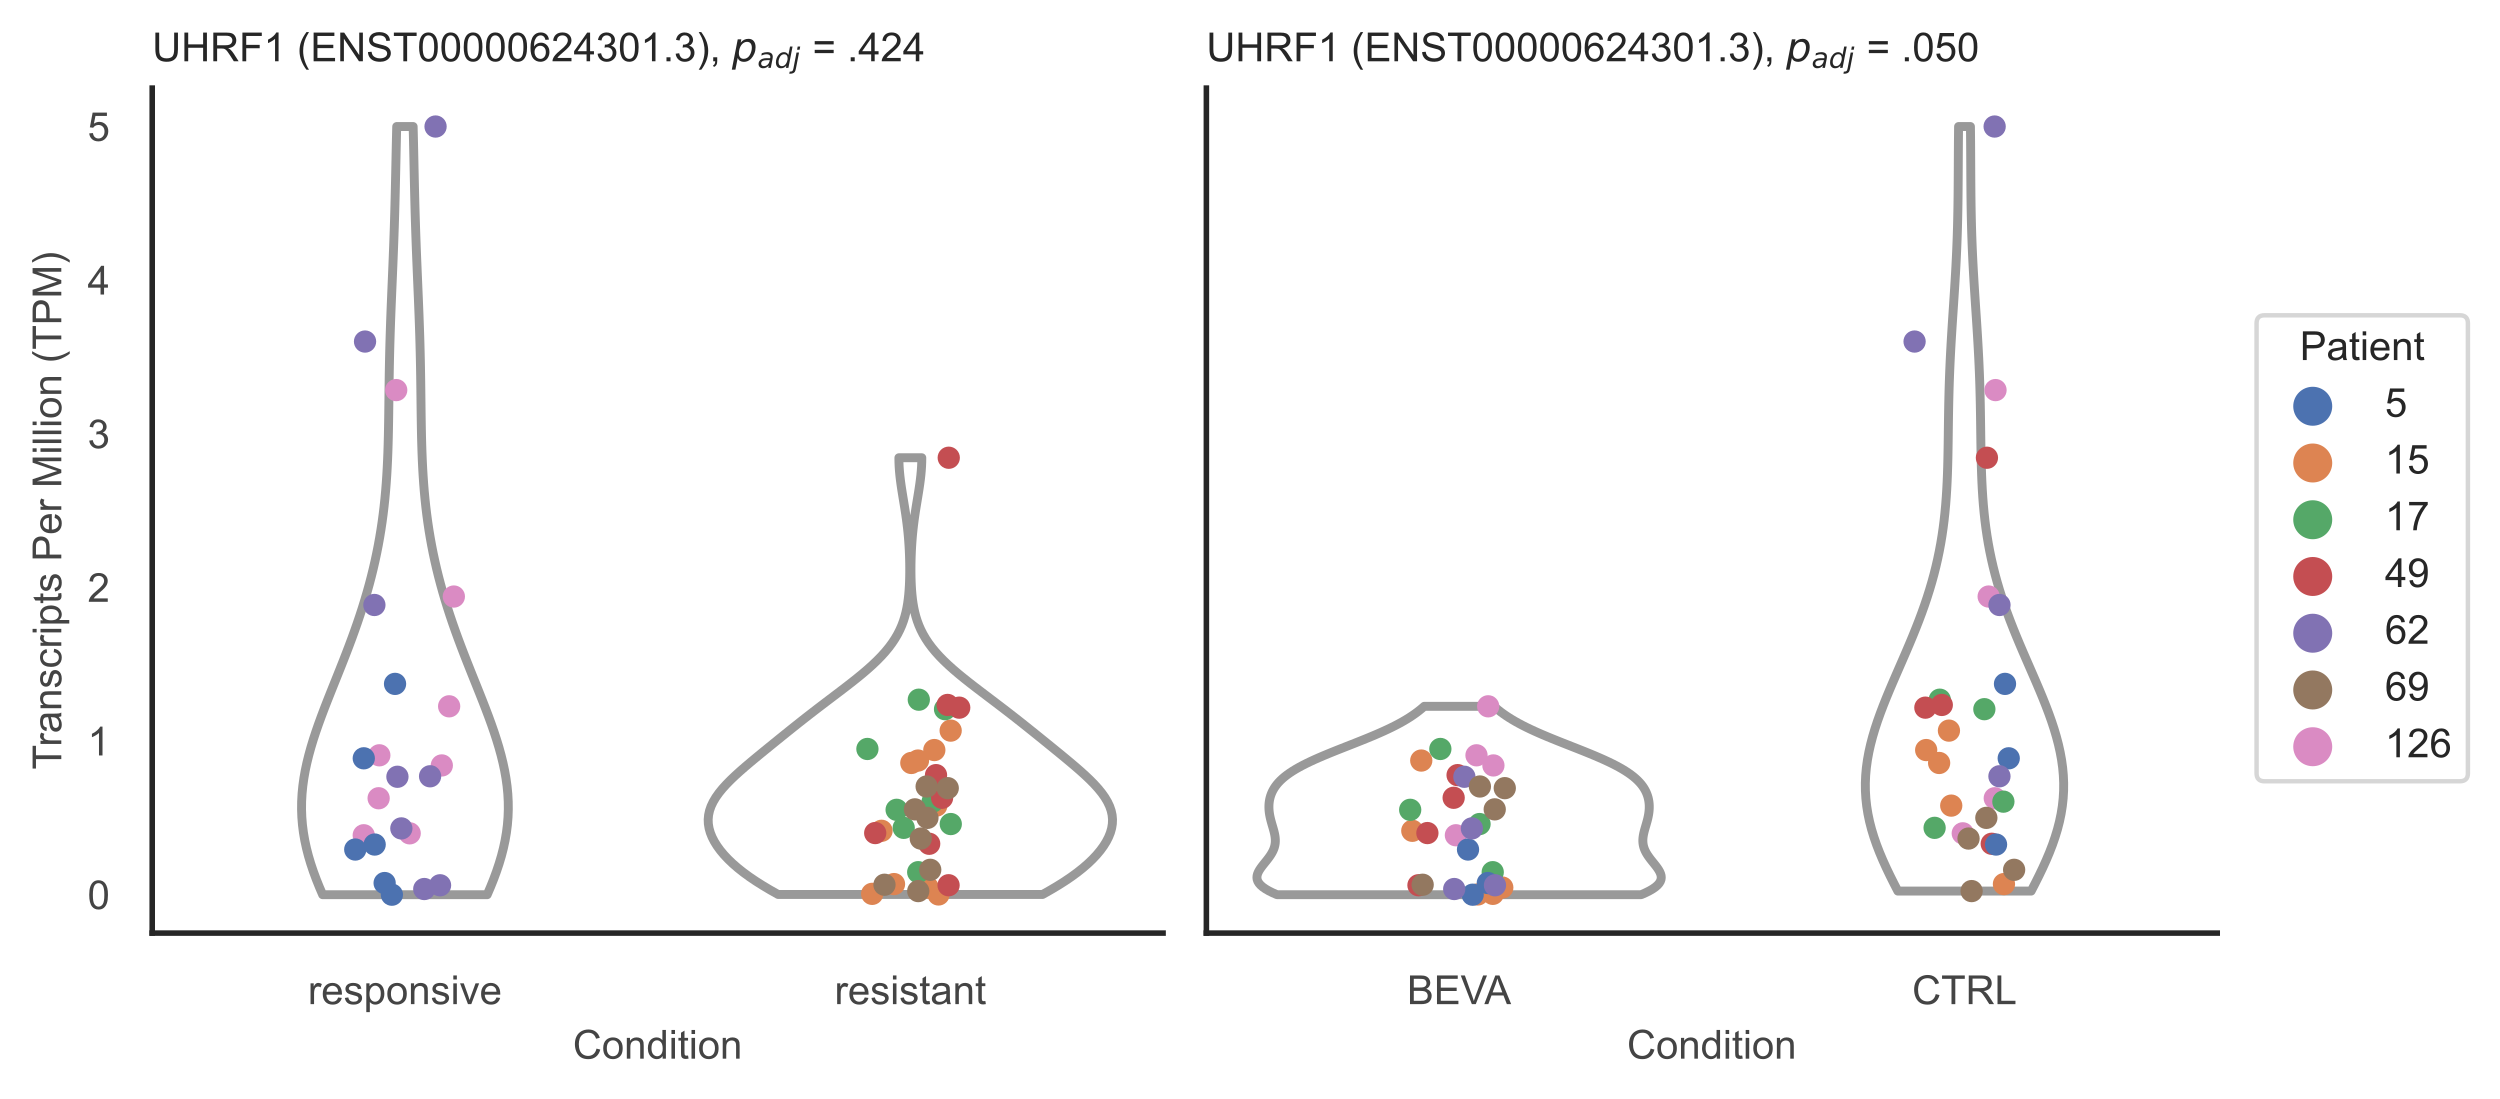 <?xml version="1.0" encoding="utf-8" standalone="no"?>
<!DOCTYPE svg PUBLIC "-//W3C//DTD SVG 1.1//EN"
  "http://www.w3.org/Graphics/SVG/1.1/DTD/svg11.dtd">
<!-- Created with matplotlib (https://matplotlib.org/) -->
<svg height="246.51pt" version="1.1" viewBox="0 0 560.891 246.51" width="560.891pt" xmlns="http://www.w3.org/2000/svg" xmlns:xlink="http://www.w3.org/1999/xlink">
 <defs>
  <style type="text/css">*{stroke-linecap:butt;stroke-linejoin:round;}</style>
 </defs>
 <g id="figure_1">
  <g id="patch_1">
   <path d="M 0 246.51 
L 560.891 246.51 
L 560.891 0 
L 0 0 
z
" style="fill:#ffffff;"/>
  </g>
  <g id="axes_1">
   <g id="patch_2">
    <path d="M 34.151 209.348 
L 260.939 209.348 
L 260.939 19.77 
L 34.151 19.77 
z
" style="fill:#ffffff;"/>
   </g>
   <g id="matplotlib.axis_1">
    <g id="xtick_1">
     <g id="text_1">
      <!-- responsive -->
      <g style="fill:#444444;" transform="translate(69.087 225.29)scale(0.09 -0.09)">
       <defs>
        <path d="M 6.5 0 
L 6.5 51.859 
L 14.406 51.859 
L 14.406 44 
Q 17.438 49.516 20 51.266 
Q 22.562 53.031 25.641 53.031 
Q 30.078 53.031 34.672 50.203 
L 31.641 42.047 
Q 28.422 43.953 25.203 43.953 
Q 22.312 43.953 20.016 42.219 
Q 17.719 40.484 16.75 37.406 
Q 15.281 32.719 15.281 27.156 
L 15.281 0 
z
" id="ArialMT-114"/>
        <path d="M 42.094 16.703 
L 51.172 15.578 
Q 49.031 7.625 43.219 3.219 
Q 37.406 -1.172 28.375 -1.172 
Q 17 -1.172 10.328 5.828 
Q 3.656 12.844 3.656 25.484 
Q 3.656 38.578 10.391 45.797 
Q 17.141 53.031 27.875 53.031 
Q 38.281 53.031 44.875 45.953 
Q 51.469 38.875 51.469 26.031 
Q 51.469 25.25 51.422 23.688 
L 12.75 23.688 
Q 13.234 15.141 17.578 10.594 
Q 21.922 6.062 28.422 6.062 
Q 33.25 6.062 36.672 8.594 
Q 40.094 11.141 42.094 16.703 
z
M 13.234 30.906 
L 42.188 30.906 
Q 41.609 37.453 38.875 40.719 
Q 34.672 45.797 27.984 45.797 
Q 21.922 45.797 17.797 41.75 
Q 13.672 37.703 13.234 30.906 
z
" id="ArialMT-101"/>
        <path d="M 3.078 15.484 
L 11.766 16.844 
Q 12.5 11.625 15.844 8.844 
Q 19.188 6.062 25.203 6.062 
Q 31.25 6.062 34.172 8.516 
Q 37.109 10.984 37.109 14.312 
Q 37.109 17.281 34.516 19 
Q 32.719 20.172 25.531 21.969 
Q 15.875 24.422 12.141 26.203 
Q 8.406 27.984 6.469 31.125 
Q 4.547 34.281 4.547 38.094 
Q 4.547 41.547 6.125 44.5 
Q 7.719 47.469 10.453 49.422 
Q 12.5 50.922 16.031 51.969 
Q 19.578 53.031 23.641 53.031 
Q 29.734 53.031 34.344 51.266 
Q 38.969 49.516 41.156 46.5 
Q 43.359 43.5 44.188 38.484 
L 35.594 37.312 
Q 35.016 41.312 32.203 43.547 
Q 29.391 45.797 24.266 45.797 
Q 18.219 45.797 15.625 43.797 
Q 13.031 41.797 13.031 39.109 
Q 13.031 37.406 14.109 36.031 
Q 15.188 34.625 17.484 33.688 
Q 18.797 33.203 25.25 31.453 
Q 34.578 28.953 38.25 27.359 
Q 41.938 25.781 44.031 22.75 
Q 46.141 19.734 46.141 15.234 
Q 46.141 10.844 43.578 6.953 
Q 41.016 3.078 36.172 0.953 
Q 31.344 -1.172 25.25 -1.172 
Q 15.141 -1.172 9.844 3.031 
Q 4.547 7.234 3.078 15.484 
z
" id="ArialMT-115"/>
        <path d="M 6.594 -19.875 
L 6.594 51.859 
L 14.594 51.859 
L 14.594 45.125 
Q 17.438 49.078 21 51.047 
Q 24.562 53.031 29.641 53.031 
Q 36.281 53.031 41.359 49.609 
Q 46.438 46.188 49.016 39.953 
Q 51.609 33.734 51.609 26.312 
Q 51.609 18.359 48.75 11.984 
Q 45.906 5.609 40.453 2.219 
Q 35.016 -1.172 29 -1.172 
Q 24.609 -1.172 21.109 0.688 
Q 17.625 2.547 15.375 5.375 
L 15.375 -19.875 
z
M 14.547 25.641 
Q 14.547 15.625 18.594 10.844 
Q 22.656 6.062 28.422 6.062 
Q 34.281 6.062 38.453 11.016 
Q 42.625 15.969 42.625 26.375 
Q 42.625 36.281 38.547 41.203 
Q 34.469 46.141 28.812 46.141 
Q 23.188 46.141 18.859 40.891 
Q 14.547 35.641 14.547 25.641 
z
" id="ArialMT-112"/>
        <path d="M 3.328 25.922 
Q 3.328 40.328 11.328 47.266 
Q 18.016 53.031 27.641 53.031 
Q 38.328 53.031 45.109 46.016 
Q 51.906 39.016 51.906 26.656 
Q 51.906 16.656 48.906 10.906 
Q 45.906 5.172 40.156 2 
Q 34.422 -1.172 27.641 -1.172 
Q 16.75 -1.172 10.031 5.812 
Q 3.328 12.797 3.328 25.922 
z
M 12.359 25.922 
Q 12.359 15.969 16.703 11.016 
Q 21.047 6.062 27.641 6.062 
Q 34.188 6.062 38.531 11.031 
Q 42.875 16.016 42.875 26.219 
Q 42.875 35.844 38.5 40.797 
Q 34.125 45.75 27.641 45.75 
Q 21.047 45.75 16.703 40.812 
Q 12.359 35.891 12.359 25.922 
z
" id="ArialMT-111"/>
        <path d="M 6.594 0 
L 6.594 51.859 
L 14.5 51.859 
L 14.5 44.484 
Q 20.219 53.031 31 53.031 
Q 35.688 53.031 39.625 51.344 
Q 43.562 49.656 45.516 46.922 
Q 47.469 44.188 48.25 40.438 
Q 48.734 37.984 48.734 31.891 
L 48.734 0 
L 39.938 0 
L 39.938 31.547 
Q 39.938 36.922 38.906 39.578 
Q 37.891 42.234 35.281 43.812 
Q 32.672 45.406 29.156 45.406 
Q 23.531 45.406 19.453 41.844 
Q 15.375 38.281 15.375 28.328 
L 15.375 0 
z
" id="ArialMT-110"/>
        <path d="M 6.641 61.469 
L 6.641 71.578 
L 15.438 71.578 
L 15.438 61.469 
z
M 6.641 0 
L 6.641 51.859 
L 15.438 51.859 
L 15.438 0 
z
" id="ArialMT-105"/>
        <path d="M 21 0 
L 1.266 51.859 
L 10.547 51.859 
L 21.688 20.797 
Q 23.484 15.766 25 10.359 
Q 26.172 14.453 28.266 20.219 
L 39.797 51.859 
L 48.828 51.859 
L 29.203 0 
z
" id="ArialMT-118"/>
       </defs>
       <use xlink:href="#ArialMT-114"/>
       <use x="33.301" xlink:href="#ArialMT-101"/>
       <use x="88.916" xlink:href="#ArialMT-115"/>
       <use x="138.916" xlink:href="#ArialMT-112"/>
       <use x="194.531" xlink:href="#ArialMT-111"/>
       <use x="250.146" xlink:href="#ArialMT-110"/>
       <use x="305.762" xlink:href="#ArialMT-115"/>
       <use x="355.762" xlink:href="#ArialMT-105"/>
       <use x="377.979" xlink:href="#ArialMT-118"/>
       <use x="427.979" xlink:href="#ArialMT-101"/>
      </g>
     </g>
    </g>
    <g id="xtick_2">
     <g id="text_2">
      <!-- resistant -->
      <g style="fill:#444444;" transform="translate(187.236 225.29)scale(0.09 -0.09)">
       <defs>
        <path d="M 25.781 7.859 
L 27.047 0.094 
Q 23.344 -0.688 20.406 -0.688 
Q 15.625 -0.688 12.984 0.828 
Q 10.359 2.344 9.281 4.812 
Q 8.203 7.281 8.203 15.188 
L 8.203 45.016 
L 1.766 45.016 
L 1.766 51.859 
L 8.203 51.859 
L 8.203 64.703 
L 16.938 69.969 
L 16.938 51.859 
L 25.781 51.859 
L 25.781 45.016 
L 16.938 45.016 
L 16.938 14.703 
Q 16.938 10.938 17.406 9.859 
Q 17.875 8.797 18.922 8.156 
Q 19.969 7.516 21.922 7.516 
Q 23.391 7.516 25.781 7.859 
z
" id="ArialMT-116"/>
        <path d="M 40.438 6.391 
Q 35.547 2.25 31.031 0.531 
Q 26.516 -1.172 21.344 -1.172 
Q 12.797 -1.172 8.203 3 
Q 3.609 7.172 3.609 13.672 
Q 3.609 17.484 5.344 20.625 
Q 7.078 23.781 9.891 25.688 
Q 12.703 27.594 16.219 28.562 
Q 18.797 29.25 24.031 29.891 
Q 34.672 31.156 39.703 32.906 
Q 39.75 34.719 39.75 35.203 
Q 39.75 40.578 37.25 42.781 
Q 33.891 45.75 27.25 45.75 
Q 21.047 45.75 18.094 43.578 
Q 15.141 41.406 13.719 35.891 
L 5.125 37.062 
Q 6.297 42.578 8.984 45.969 
Q 11.672 49.359 16.75 51.188 
Q 21.828 53.031 28.516 53.031 
Q 35.156 53.031 39.297 51.469 
Q 43.453 49.906 45.406 47.531 
Q 47.359 45.172 48.141 41.547 
Q 48.578 39.312 48.578 33.453 
L 48.578 21.734 
Q 48.578 9.469 49.141 6.219 
Q 49.703 2.984 51.375 0 
L 42.188 0 
Q 40.828 2.734 40.438 6.391 
z
M 39.703 26.031 
Q 34.906 24.078 25.344 22.703 
Q 19.922 21.922 17.672 20.938 
Q 15.438 19.969 14.203 18.094 
Q 12.984 16.219 12.984 13.922 
Q 12.984 10.406 15.641 8.062 
Q 18.312 5.719 23.438 5.719 
Q 28.516 5.719 32.469 7.938 
Q 36.422 10.156 38.281 14.016 
Q 39.703 17 39.703 22.797 
z
" id="ArialMT-97"/>
       </defs>
       <use xlink:href="#ArialMT-114"/>
       <use x="33.301" xlink:href="#ArialMT-101"/>
       <use x="88.916" xlink:href="#ArialMT-115"/>
       <use x="138.916" xlink:href="#ArialMT-105"/>
       <use x="161.133" xlink:href="#ArialMT-115"/>
       <use x="211.133" xlink:href="#ArialMT-116"/>
       <use x="238.916" xlink:href="#ArialMT-97"/>
       <use x="294.531" xlink:href="#ArialMT-110"/>
       <use x="350.146" xlink:href="#ArialMT-116"/>
      </g>
     </g>
    </g>
    <g id="text_3">
     <!-- Condition -->
     <g style="fill:#444444;" transform="translate(128.533 237.521)scale(0.09 -0.09)">
      <defs>
       <path d="M 58.797 25.094 
L 68.266 22.703 
Q 65.281 11.031 57.547 4.906 
Q 49.812 -1.219 38.625 -1.219 
Q 27.047 -1.219 19.797 3.484 
Q 12.547 8.203 8.766 17.141 
Q 4.984 26.078 4.984 36.328 
Q 4.984 47.516 9.25 55.828 
Q 13.531 64.156 21.406 68.469 
Q 29.297 72.797 38.766 72.797 
Q 49.516 72.797 56.828 67.328 
Q 64.156 61.859 67.047 51.953 
L 57.719 49.75 
Q 55.219 57.562 50.484 61.125 
Q 45.75 64.703 38.578 64.703 
Q 30.328 64.703 24.781 60.734 
Q 19.234 56.781 16.984 50.109 
Q 14.75 43.453 14.75 36.375 
Q 14.75 27.25 17.406 20.438 
Q 20.062 13.625 25.672 10.25 
Q 31.297 6.891 37.844 6.891 
Q 45.797 6.891 51.312 11.469 
Q 56.844 16.062 58.797 25.094 
z
" id="ArialMT-67"/>
       <path d="M 40.234 0 
L 40.234 6.547 
Q 35.297 -1.172 25.734 -1.172 
Q 19.531 -1.172 14.328 2.25 
Q 9.125 5.672 6.266 11.797 
Q 3.422 17.922 3.422 25.875 
Q 3.422 33.641 6 39.969 
Q 8.594 46.297 13.766 49.656 
Q 18.953 53.031 25.344 53.031 
Q 30.031 53.031 33.688 51.047 
Q 37.359 49.078 39.656 45.906 
L 39.656 71.578 
L 48.391 71.578 
L 48.391 0 
z
M 12.453 25.875 
Q 12.453 15.922 16.641 10.984 
Q 20.844 6.062 26.562 6.062 
Q 32.328 6.062 36.344 10.766 
Q 40.375 15.484 40.375 25.141 
Q 40.375 35.797 36.266 40.766 
Q 32.172 45.75 26.172 45.75 
Q 20.312 45.75 16.375 40.969 
Q 12.453 36.188 12.453 25.875 
z
" id="ArialMT-100"/>
      </defs>
      <use xlink:href="#ArialMT-67"/>
      <use x="72.217" xlink:href="#ArialMT-111"/>
      <use x="127.832" xlink:href="#ArialMT-110"/>
      <use x="183.447" xlink:href="#ArialMT-100"/>
      <use x="239.062" xlink:href="#ArialMT-105"/>
      <use x="261.279" xlink:href="#ArialMT-116"/>
      <use x="289.062" xlink:href="#ArialMT-105"/>
      <use x="311.279" xlink:href="#ArialMT-111"/>
      <use x="366.895" xlink:href="#ArialMT-110"/>
     </g>
    </g>
   </g>
   <g id="matplotlib.axis_2">
    <g id="ytick_1">
     <g id="text_4">
      <!-- 0 -->
      <g style="fill:#444444;" transform="translate(19.646 203.954)scale(0.09 -0.09)">
       <defs>
        <path d="M 4.156 35.297 
Q 4.156 48 6.766 55.734 
Q 9.375 63.484 14.516 67.672 
Q 19.672 71.875 27.484 71.875 
Q 33.25 71.875 37.594 69.547 
Q 41.938 67.234 44.766 62.859 
Q 47.609 58.5 49.219 52.219 
Q 50.828 45.953 50.828 35.297 
Q 50.828 22.703 48.234 14.969 
Q 45.656 7.234 40.5 3 
Q 35.359 -1.219 27.484 -1.219 
Q 17.141 -1.219 11.234 6.203 
Q 4.156 15.141 4.156 35.297 
z
M 13.188 35.297 
Q 13.188 17.672 17.312 11.828 
Q 21.438 6 27.484 6 
Q 33.547 6 37.672 11.859 
Q 41.797 17.719 41.797 35.297 
Q 41.797 52.984 37.672 58.781 
Q 33.547 64.594 27.391 64.594 
Q 21.344 64.594 17.719 59.469 
Q 13.188 52.938 13.188 35.297 
z
" id="ArialMT-48"/>
       </defs>
       <use xlink:href="#ArialMT-48"/>
      </g>
     </g>
    </g>
    <g id="ytick_2">
     <g id="text_5">
      <!-- 1 -->
      <g style="fill:#444444;" transform="translate(19.646 169.486)scale(0.09 -0.09)">
       <defs>
        <path d="M 37.25 0 
L 28.469 0 
L 28.469 56 
Q 25.297 52.984 20.141 49.953 
Q 14.984 46.922 10.891 45.406 
L 10.891 53.906 
Q 18.266 57.375 23.781 62.297 
Q 29.297 67.234 31.594 71.875 
L 37.25 71.875 
z
" id="ArialMT-49"/>
       </defs>
       <use xlink:href="#ArialMT-49"/>
      </g>
     </g>
    </g>
    <g id="ytick_3">
     <g id="text_6">
      <!-- 2 -->
      <g style="fill:#444444;" transform="translate(19.646 135.017)scale(0.09 -0.09)">
       <defs>
        <path d="M 50.344 8.453 
L 50.344 0 
L 3.031 0 
Q 2.938 3.172 4.047 6.109 
Q 5.859 10.938 9.828 15.625 
Q 13.812 20.312 21.344 26.469 
Q 33.016 36.031 37.109 41.625 
Q 41.219 47.219 41.219 52.203 
Q 41.219 57.422 37.469 61 
Q 33.734 64.594 27.734 64.594 
Q 21.391 64.594 17.578 60.781 
Q 13.766 56.984 13.719 50.25 
L 4.688 51.172 
Q 5.609 61.281 11.656 66.578 
Q 17.719 71.875 27.938 71.875 
Q 38.234 71.875 44.234 66.156 
Q 50.25 60.453 50.25 52 
Q 50.25 47.703 48.484 43.547 
Q 46.734 39.406 42.656 34.812 
Q 38.578 30.219 29.109 22.219 
Q 21.188 15.578 18.938 13.203 
Q 16.703 10.844 15.234 8.453 
z
" id="ArialMT-50"/>
       </defs>
       <use xlink:href="#ArialMT-50"/>
      </g>
     </g>
    </g>
    <g id="ytick_4">
     <g id="text_7">
      <!-- 3 -->
      <g style="fill:#444444;" transform="translate(19.646 100.549)scale(0.09 -0.09)">
       <defs>
        <path d="M 4.203 18.891 
L 12.984 20.062 
Q 14.5 12.594 18.141 9.297 
Q 21.781 6 27 6 
Q 33.203 6 37.469 10.297 
Q 41.75 14.594 41.75 20.953 
Q 41.75 27 37.797 30.922 
Q 33.844 34.859 27.734 34.859 
Q 25.25 34.859 21.531 33.891 
L 22.516 41.609 
Q 23.391 41.5 23.922 41.5 
Q 29.547 41.5 34.031 44.422 
Q 38.531 47.359 38.531 53.469 
Q 38.531 58.297 35.25 61.469 
Q 31.984 64.656 26.812 64.656 
Q 21.688 64.656 18.266 61.422 
Q 14.844 58.203 13.875 51.766 
L 5.078 53.328 
Q 6.688 62.156 12.391 67.016 
Q 18.109 71.875 26.609 71.875 
Q 32.469 71.875 37.391 69.359 
Q 42.328 66.844 44.938 62.5 
Q 47.562 58.156 47.562 53.266 
Q 47.562 48.641 45.062 44.828 
Q 42.578 41.016 37.703 38.766 
Q 44.047 37.312 47.562 32.688 
Q 51.078 28.078 51.078 21.141 
Q 51.078 11.766 44.234 5.25 
Q 37.406 -1.266 26.953 -1.266 
Q 17.531 -1.266 11.297 4.344 
Q 5.078 9.969 4.203 18.891 
z
" id="ArialMT-51"/>
       </defs>
       <use xlink:href="#ArialMT-51"/>
      </g>
     </g>
    </g>
    <g id="ytick_5">
     <g id="text_8">
      <!-- 4 -->
      <g style="fill:#444444;" transform="translate(19.646 66.081)scale(0.09 -0.09)">
       <defs>
        <path d="M 32.328 0 
L 32.328 17.141 
L 1.266 17.141 
L 1.266 25.203 
L 33.938 71.578 
L 41.109 71.578 
L 41.109 25.203 
L 50.781 25.203 
L 50.781 17.141 
L 41.109 17.141 
L 41.109 0 
z
M 32.328 25.203 
L 32.328 57.469 
L 9.906 25.203 
z
" id="ArialMT-52"/>
       </defs>
       <use xlink:href="#ArialMT-52"/>
      </g>
     </g>
    </g>
    <g id="ytick_6">
     <g id="text_9">
      <!-- 5 -->
      <g style="fill:#444444;" transform="translate(19.646 31.612)scale(0.09 -0.09)">
       <defs>
        <path d="M 4.156 18.75 
L 13.375 19.531 
Q 14.406 12.797 18.141 9.391 
Q 21.875 6 27.156 6 
Q 33.5 6 37.891 10.781 
Q 42.281 15.578 42.281 23.484 
Q 42.281 31 38.062 35.344 
Q 33.844 39.703 27 39.703 
Q 22.75 39.703 19.328 37.766 
Q 15.922 35.844 13.969 32.766 
L 5.719 33.844 
L 12.641 70.609 
L 48.25 70.609 
L 48.25 62.203 
L 19.672 62.203 
L 15.828 42.969 
Q 22.266 47.469 29.344 47.469 
Q 38.719 47.469 45.156 40.969 
Q 51.609 34.469 51.609 24.266 
Q 51.609 14.547 45.953 7.469 
Q 39.062 -1.219 27.156 -1.219 
Q 17.391 -1.219 11.203 4.25 
Q 5.031 9.719 4.156 18.75 
z
" id="ArialMT-53"/>
       </defs>
       <use xlink:href="#ArialMT-53"/>
      </g>
     </g>
    </g>
    <g id="text_10">
     <!-- Transcripts Per Million (TPM) -->
     <g style="fill:#444444;" transform="translate(13.752 172.644)rotate(-90)scale(0.09 -0.09)">
      <defs>
       <path d="M 25.922 0 
L 25.922 63.141 
L 2.344 63.141 
L 2.344 71.578 
L 59.078 71.578 
L 59.078 63.141 
L 35.406 63.141 
L 35.406 0 
z
" id="ArialMT-84"/>
       <path d="M 40.438 19 
L 49.078 17.875 
Q 47.656 8.938 41.812 3.875 
Q 35.984 -1.172 27.484 -1.172 
Q 16.844 -1.172 10.375 5.781 
Q 3.906 12.75 3.906 25.734 
Q 3.906 34.125 6.688 40.422 
Q 9.469 46.734 15.156 49.875 
Q 20.844 53.031 27.547 53.031 
Q 35.984 53.031 41.359 48.75 
Q 46.734 44.484 48.25 36.625 
L 39.703 35.297 
Q 38.484 40.531 35.375 43.156 
Q 32.281 45.797 27.875 45.797 
Q 21.234 45.797 17.078 41.031 
Q 12.938 36.281 12.938 25.984 
Q 12.938 15.531 16.938 10.797 
Q 20.953 6.062 27.391 6.062 
Q 32.562 6.062 36.031 9.234 
Q 39.5 12.406 40.438 19 
z
" id="ArialMT-99"/>
       <path id="ArialMT-32"/>
       <path d="M 7.719 0 
L 7.719 71.578 
L 34.719 71.578 
Q 41.844 71.578 45.609 70.906 
Q 50.875 70.016 54.438 67.547 
Q 58.016 65.094 60.188 60.641 
Q 62.359 56.203 62.359 50.875 
Q 62.359 41.75 56.547 35.422 
Q 50.734 29.109 35.547 29.109 
L 17.188 29.109 
L 17.188 0 
z
M 17.188 37.547 
L 35.688 37.547 
Q 44.875 37.547 48.734 40.969 
Q 52.594 44.391 52.594 50.594 
Q 52.594 55.078 50.312 58.266 
Q 48.047 61.469 44.344 62.5 
Q 41.938 63.141 35.5 63.141 
L 17.188 63.141 
z
" id="ArialMT-80"/>
       <path d="M 7.422 0 
L 7.422 71.578 
L 21.688 71.578 
L 38.625 20.906 
Q 40.969 13.812 42.047 10.297 
Q 43.266 14.203 45.844 21.781 
L 62.984 71.578 
L 75.734 71.578 
L 75.734 0 
L 66.609 0 
L 66.609 59.906 
L 45.797 0 
L 37.25 0 
L 16.547 60.938 
L 16.547 0 
z
" id="ArialMT-77"/>
       <path d="M 6.391 0 
L 6.391 71.578 
L 15.188 71.578 
L 15.188 0 
z
" id="ArialMT-108"/>
       <path d="M 23.391 -21.047 
Q 16.109 -11.859 11.078 0.438 
Q 6.062 12.75 6.062 25.922 
Q 6.062 37.547 9.812 48.188 
Q 14.203 60.547 23.391 72.797 
L 29.688 72.797 
Q 23.781 62.641 21.875 58.297 
Q 18.891 51.562 17.188 44.234 
Q 15.094 35.109 15.094 25.875 
Q 15.094 2.391 29.688 -21.047 
z
" id="ArialMT-40"/>
       <path d="M 12.359 -21.047 
L 6.062 -21.047 
Q 20.656 2.391 20.656 25.875 
Q 20.656 35.062 18.562 44.094 
Q 16.891 51.422 13.922 58.156 
Q 12.016 62.547 6.062 72.797 
L 12.359 72.797 
Q 21.531 60.547 25.922 48.188 
Q 29.688 37.547 29.688 25.922 
Q 29.688 12.75 24.625 0.438 
Q 19.578 -11.859 12.359 -21.047 
z
" id="ArialMT-41"/>
      </defs>
      <use xlink:href="#ArialMT-84"/>
      <use x="57.334" xlink:href="#ArialMT-114"/>
      <use x="90.635" xlink:href="#ArialMT-97"/>
      <use x="146.25" xlink:href="#ArialMT-110"/>
      <use x="201.865" xlink:href="#ArialMT-115"/>
      <use x="251.865" xlink:href="#ArialMT-99"/>
      <use x="301.865" xlink:href="#ArialMT-114"/>
      <use x="335.166" xlink:href="#ArialMT-105"/>
      <use x="357.383" xlink:href="#ArialMT-112"/>
      <use x="412.998" xlink:href="#ArialMT-116"/>
      <use x="440.781" xlink:href="#ArialMT-115"/>
      <use x="490.781" xlink:href="#ArialMT-32"/>
      <use x="518.564" xlink:href="#ArialMT-80"/>
      <use x="585.264" xlink:href="#ArialMT-101"/>
      <use x="640.879" xlink:href="#ArialMT-114"/>
      <use x="674.18" xlink:href="#ArialMT-32"/>
      <use x="701.963" xlink:href="#ArialMT-77"/>
      <use x="785.264" xlink:href="#ArialMT-105"/>
      <use x="807.48" xlink:href="#ArialMT-108"/>
      <use x="829.697" xlink:href="#ArialMT-108"/>
      <use x="851.914" xlink:href="#ArialMT-105"/>
      <use x="874.131" xlink:href="#ArialMT-111"/>
      <use x="929.746" xlink:href="#ArialMT-110"/>
      <use x="985.361" xlink:href="#ArialMT-32"/>
      <use x="1013.145" xlink:href="#ArialMT-40"/>
      <use x="1046.445" xlink:href="#ArialMT-84"/>
      <use x="1107.529" xlink:href="#ArialMT-80"/>
      <use x="1174.229" xlink:href="#ArialMT-77"/>
      <use x="1257.529" xlink:href="#ArialMT-41"/>
     </g>
    </g>
   </g>
   <g id="PolyCollection_1">
    <defs>
     <path d="M 109.309 -45.779 
L 72.387 -45.779 
L 71.641 -47.52 
L 70.944 -49.26 
L 70.301 -51.001 
L 69.717 -52.742 
L 69.199 -54.483 
L 68.751 -56.224 
L 68.376 -57.965 
L 68.077 -59.706 
L 67.856 -61.446 
L 67.715 -63.187 
L 67.654 -64.928 
L 67.671 -66.669 
L 67.765 -68.41 
L 67.934 -70.151 
L 68.174 -71.891 
L 68.482 -73.632 
L 68.853 -75.373 
L 69.283 -77.114 
L 69.765 -78.855 
L 70.294 -80.596 
L 70.865 -82.337 
L 71.471 -84.077 
L 72.106 -85.818 
L 72.765 -87.559 
L 73.442 -89.3 
L 74.132 -91.041 
L 74.828 -92.782 
L 75.527 -94.522 
L 76.223 -96.263 
L 76.914 -98.004 
L 77.594 -99.745 
L 78.262 -101.486 
L 78.913 -103.227 
L 79.545 -104.968 
L 80.157 -106.708 
L 80.745 -108.449 
L 81.31 -110.19 
L 81.849 -111.931 
L 82.362 -113.672 
L 82.848 -115.413 
L 83.305 -117.153 
L 83.735 -118.894 
L 84.136 -120.635 
L 84.508 -122.376 
L 84.853 -124.117 
L 85.169 -125.858 
L 85.457 -127.599 
L 85.718 -129.339 
L 85.953 -131.08 
L 86.162 -132.821 
L 86.347 -134.562 
L 86.509 -136.303 
L 86.648 -138.044 
L 86.768 -139.784 
L 86.868 -141.525 
L 86.952 -143.266 
L 87.021 -145.007 
L 87.077 -146.748 
L 87.122 -148.489 
L 87.158 -150.229 
L 87.188 -151.97 
L 87.213 -153.711 
L 87.235 -155.452 
L 87.255 -157.193 
L 87.276 -158.934 
L 87.299 -160.675 
L 87.325 -162.415 
L 87.355 -164.156 
L 87.39 -165.897 
L 87.43 -167.638 
L 87.475 -169.379 
L 87.526 -171.12 
L 87.582 -172.86 
L 87.642 -174.601 
L 87.707 -176.342 
L 87.775 -178.083 
L 87.846 -179.824 
L 87.918 -181.565 
L 87.992 -183.306 
L 88.065 -185.046 
L 88.137 -186.787 
L 88.208 -188.528 
L 88.275 -190.269 
L 88.34 -192.01 
L 88.402 -193.751 
L 88.46 -195.491 
L 88.514 -197.232 
L 88.565 -198.973 
L 88.611 -200.714 
L 88.655 -202.455 
L 88.696 -204.196 
L 88.736 -205.937 
L 88.773 -207.677 
L 88.81 -209.418 
L 88.847 -211.159 
L 88.884 -212.9 
L 88.922 -214.641 
L 88.963 -216.382 
L 89.005 -218.122 
L 92.69 -218.122 
L 92.69 -218.122 
L 92.733 -216.382 
L 92.773 -214.641 
L 92.812 -212.9 
L 92.849 -211.159 
L 92.886 -209.418 
L 92.923 -207.677 
L 92.96 -205.937 
L 92.999 -204.196 
L 93.04 -202.455 
L 93.084 -200.714 
L 93.131 -198.973 
L 93.182 -197.232 
L 93.236 -195.491 
L 93.294 -193.751 
L 93.355 -192.01 
L 93.42 -190.269 
L 93.488 -188.528 
L 93.559 -186.787 
L 93.631 -185.046 
L 93.704 -183.306 
L 93.777 -181.565 
L 93.85 -179.824 
L 93.92 -178.083 
L 93.989 -176.342 
L 94.053 -174.601 
L 94.114 -172.86 
L 94.17 -171.12 
L 94.221 -169.379 
L 94.266 -167.638 
L 94.306 -165.897 
L 94.34 -164.156 
L 94.37 -162.415 
L 94.396 -160.675 
L 94.419 -158.934 
L 94.44 -157.193 
L 94.461 -155.452 
L 94.483 -153.711 
L 94.508 -151.97 
L 94.537 -150.229 
L 94.573 -148.489 
L 94.619 -146.748 
L 94.675 -145.007 
L 94.744 -143.266 
L 94.827 -141.525 
L 94.928 -139.784 
L 95.047 -138.044 
L 95.187 -136.303 
L 95.349 -134.562 
L 95.533 -132.821 
L 95.743 -131.08 
L 95.977 -129.339 
L 96.238 -127.599 
L 96.527 -125.858 
L 96.843 -124.117 
L 97.187 -122.376 
L 97.56 -120.635 
L 97.961 -118.894 
L 98.39 -117.153 
L 98.848 -115.413 
L 99.334 -113.672 
L 99.846 -111.931 
L 100.386 -110.19 
L 100.95 -108.449 
L 101.539 -106.708 
L 102.151 -104.968 
L 102.783 -103.227 
L 103.434 -101.486 
L 104.101 -99.745 
L 104.782 -98.004 
L 105.472 -96.263 
L 106.169 -94.522 
L 106.868 -92.782 
L 107.564 -91.041 
L 108.253 -89.3 
L 108.93 -87.559 
L 109.589 -85.818 
L 110.225 -84.077 
L 110.831 -82.337 
L 111.401 -80.596 
L 111.931 -78.855 
L 112.413 -77.114 
L 112.842 -75.373 
L 113.214 -73.632 
L 113.521 -71.891 
L 113.762 -70.151 
L 113.931 -68.41 
L 114.025 -66.669 
L 114.042 -64.928 
L 113.98 -63.187 
L 113.839 -61.446 
L 113.619 -59.706 
L 113.32 -57.965 
L 112.945 -56.224 
L 112.497 -54.483 
L 111.978 -52.742 
L 111.395 -51.001 
L 110.752 -49.26 
L 110.054 -47.52 
L 109.309 -45.779 
z
" id="m771d181c7a" style="stroke:#999999;stroke-width:2;"/>
    </defs>
    <g clip-path="url(#p91f3f780a1)">
     <use style="fill:#ffffff;stroke:#999999;stroke-width:2;" x="0" xlink:href="#m771d181c7a" y="246.51"/>
    </g>
   </g>
   <g id="PolyCollection_2">
    <defs>
     <path d="M 233.912 -45.832 
L 174.572 -45.832 
L 172.821 -46.822 
L 171.159 -47.812 
L 169.593 -48.801 
L 168.131 -49.791 
L 166.776 -50.781 
L 165.528 -51.771 
L 164.389 -52.76 
L 163.355 -53.75 
L 162.427 -54.74 
L 161.602 -55.729 
L 160.882 -56.719 
L 160.267 -57.709 
L 159.76 -58.698 
L 159.364 -59.688 
L 159.083 -60.678 
L 158.922 -61.668 
L 158.884 -62.657 
L 158.973 -63.647 
L 159.189 -64.637 
L 159.533 -65.626 
L 160.002 -66.616 
L 160.591 -67.606 
L 161.292 -68.595 
L 162.095 -69.585 
L 162.991 -70.575 
L 163.966 -71.565 
L 165.008 -72.554 
L 166.103 -73.544 
L 167.241 -74.534 
L 168.409 -75.523 
L 169.599 -76.513 
L 170.803 -77.503 
L 172.015 -78.492 
L 173.232 -79.482 
L 174.453 -80.472 
L 175.677 -81.462 
L 176.906 -82.451 
L 178.142 -83.441 
L 179.388 -84.431 
L 180.645 -85.42 
L 181.915 -86.41 
L 183.198 -87.4 
L 184.493 -88.389 
L 185.796 -89.379 
L 187.103 -90.369 
L 188.408 -91.359 
L 189.703 -92.348 
L 190.979 -93.338 
L 192.227 -94.328 
L 193.437 -95.317 
L 194.598 -96.307 
L 195.704 -97.297 
L 196.744 -98.287 
L 197.713 -99.276 
L 198.607 -100.266 
L 199.422 -101.256 
L 200.156 -102.245 
L 200.811 -103.235 
L 201.387 -104.225 
L 201.89 -105.214 
L 202.323 -106.204 
L 202.691 -107.194 
L 203 -108.184 
L 203.257 -109.173 
L 203.468 -110.163 
L 203.639 -111.153 
L 203.774 -112.142 
L 203.88 -113.132 
L 203.962 -114.122 
L 204.022 -115.111 
L 204.064 -116.101 
L 204.09 -117.091 
L 204.104 -118.081 
L 204.105 -119.07 
L 204.095 -120.06 
L 204.075 -121.05 
L 204.044 -122.039 
L 204.002 -123.029 
L 203.948 -124.019 
L 203.883 -125.008 
L 203.805 -125.998 
L 203.714 -126.988 
L 203.611 -127.978 
L 203.494 -128.967 
L 203.366 -129.957 
L 203.226 -130.947 
L 203.077 -131.936 
L 202.92 -132.926 
L 202.758 -133.916 
L 202.595 -134.905 
L 202.434 -135.895 
L 202.278 -136.885 
L 202.133 -137.875 
L 202.002 -138.864 
L 201.888 -139.854 
L 201.796 -140.844 
L 201.727 -141.833 
L 201.686 -142.823 
L 201.672 -143.813 
L 206.812 -143.813 
L 206.812 -143.813 
L 206.798 -142.823 
L 206.756 -141.833 
L 206.688 -140.844 
L 206.596 -139.854 
L 206.482 -138.864 
L 206.351 -137.875 
L 206.205 -136.885 
L 206.05 -135.895 
L 205.889 -134.905 
L 205.726 -133.916 
L 205.564 -132.926 
L 205.407 -131.936 
L 205.258 -130.947 
L 205.118 -129.957 
L 204.989 -128.967 
L 204.873 -127.978 
L 204.769 -126.988 
L 204.679 -125.998 
L 204.601 -125.008 
L 204.536 -124.019 
L 204.482 -123.029 
L 204.44 -122.039 
L 204.409 -121.05 
L 204.388 -120.06 
L 204.379 -119.07 
L 204.38 -118.081 
L 204.393 -117.091 
L 204.42 -116.101 
L 204.462 -115.111 
L 204.522 -114.122 
L 204.603 -113.132 
L 204.709 -112.142 
L 204.845 -111.153 
L 205.016 -110.163 
L 205.226 -109.173 
L 205.483 -108.184 
L 205.793 -107.194 
L 206.161 -106.204 
L 206.594 -105.214 
L 207.096 -104.225 
L 207.673 -103.235 
L 208.328 -102.245 
L 209.062 -101.256 
L 209.877 -100.266 
L 210.77 -99.276 
L 211.74 -98.287 
L 212.78 -97.297 
L 213.885 -96.307 
L 215.047 -95.317 
L 216.257 -94.328 
L 217.504 -93.338 
L 218.781 -92.348 
L 220.076 -91.359 
L 221.381 -90.369 
L 222.688 -89.379 
L 223.991 -88.389 
L 225.286 -87.4 
L 226.569 -86.41 
L 227.839 -85.42 
L 229.096 -84.431 
L 230.341 -83.441 
L 231.577 -82.451 
L 232.807 -81.462 
L 234.031 -80.472 
L 235.252 -79.482 
L 236.469 -78.492 
L 237.681 -77.503 
L 238.885 -76.513 
L 240.074 -75.523 
L 241.243 -74.534 
L 242.38 -73.544 
L 243.476 -72.554 
L 244.518 -71.565 
L 245.493 -70.575 
L 246.388 -69.585 
L 247.192 -68.595 
L 247.893 -67.606 
L 248.481 -66.616 
L 248.95 -65.626 
L 249.294 -64.637 
L 249.511 -63.647 
L 249.599 -62.657 
L 249.562 -61.668 
L 249.4 -60.678 
L 249.12 -59.688 
L 248.723 -58.698 
L 248.216 -57.709 
L 247.601 -56.719 
L 246.881 -55.729 
L 246.057 -54.74 
L 245.129 -53.75 
L 244.095 -52.76 
L 242.955 -51.771 
L 241.708 -50.781 
L 240.353 -49.791 
L 238.891 -48.801 
L 237.325 -47.812 
L 235.662 -46.822 
L 233.912 -45.832 
z
" id="m5f3472e33c" style="stroke:#999999;stroke-width:2;"/>
    </defs>
    <g clip-path="url(#p91f3f780a1)">
     <use style="fill:#ffffff;stroke:#999999;stroke-width:2;" x="0" xlink:href="#m5f3472e33c" y="246.51"/>
    </g>
   </g>
   <g id="PathCollection_1"/>
   <g id="PathCollection_2"/>
   <g id="PathCollection_3"/>
   <g id="PathCollection_4"/>
   <g id="PathCollection_5"/>
   <g id="PathCollection_6"/>
   <g id="PathCollection_7"/>
   <g id="patch_3">
    <path d="M 34.151 209.348 
L 34.151 19.77 
" style="fill:none;stroke:#262626;stroke-linecap:square;stroke-linejoin:miter;stroke-width:1.25;"/>
   </g>
   <g id="patch_4">
    <path d="M 34.151 209.348 
L 260.939 209.348 
" style="fill:none;stroke:#262626;stroke-linecap:square;stroke-linejoin:miter;stroke-width:1.25;"/>
   </g>
   <g id="PathCollection_8">
    <defs>
     <path d="M 0 2.5 
C 0.663 2.5 1.299 2.237 1.768 1.768 
C 2.237 1.299 2.5 0.663 2.5 -0 
C 2.5 -0.663 2.237 -1.299 1.768 -1.768 
C 1.299 -2.237 0.663 -2.5 0 -2.5 
C -0.663 -2.5 -1.299 -2.237 -1.768 -1.768 
C -2.237 -1.299 -2.5 -0.663 -2.5 0 
C -2.5 0.663 -2.237 1.299 -1.768 1.768 
C -1.299 2.237 -0.663 2.5 0 2.5 
z
" id="C0_0_eebcf299b4"/>
    </defs>
    <g clip-path="url(#p91f3f780a1)">
     <use style="fill:#da8bc3;" x="85.104" xlink:href="#C0_0_eebcf299b4" y="169.458"/>
    </g>
    <g clip-path="url(#p91f3f780a1)">
     <use style="fill:#da8bc3;" x="99.122" xlink:href="#C0_0_eebcf299b4" y="171.731"/>
    </g>
    <g clip-path="url(#p91f3f780a1)">
     <use style="fill:#da8bc3;" x="81.607" xlink:href="#C0_0_eebcf299b4" y="187.396"/>
    </g>
    <g clip-path="url(#p91f3f780a1)">
     <use style="fill:#da8bc3;" x="100.768" xlink:href="#C0_0_eebcf299b4" y="158.466"/>
    </g>
    <g clip-path="url(#p91f3f780a1)">
     <use style="fill:#da8bc3;" x="101.823" xlink:href="#C0_0_eebcf299b4" y="133.837"/>
    </g>
    <g clip-path="url(#p91f3f780a1)">
     <use style="fill:#da8bc3;" x="88.892" xlink:href="#C0_0_eebcf299b4" y="87.52"/>
    </g>
    <g clip-path="url(#p91f3f780a1)">
     <use style="fill:#da8bc3;" x="84.951" xlink:href="#C0_0_eebcf299b4" y="179.091"/>
    </g>
    <g clip-path="url(#p91f3f780a1)">
     <use style="fill:#da8bc3;" x="91.914" xlink:href="#C0_0_eebcf299b4" y="186.961"/>
    </g>
    <g clip-path="url(#p91f3f780a1)">
     <use style="fill:#4c72b0;" x="86.296" xlink:href="#C0_0_eebcf299b4" y="198.116"/>
    </g>
    <g clip-path="url(#p91f3f780a1)">
     <use style="fill:#4c72b0;" x="87.921" xlink:href="#C0_0_eebcf299b4" y="200.731"/>
    </g>
    <g clip-path="url(#p91f3f780a1)">
     <use style="fill:#4c72b0;" x="79.704" xlink:href="#C0_0_eebcf299b4" y="190.596"/>
    </g>
    <g clip-path="url(#p91f3f780a1)">
     <use style="fill:#4c72b0;" x="88.631" xlink:href="#C0_0_eebcf299b4" y="153.435"/>
    </g>
    <g clip-path="url(#p91f3f780a1)">
     <use style="fill:#4c72b0;" x="84.058" xlink:href="#C0_0_eebcf299b4" y="189.478"/>
    </g>
    <g clip-path="url(#p91f3f780a1)">
     <use style="fill:#4c72b0;" x="81.615" xlink:href="#C0_0_eebcf299b4" y="170.13"/>
    </g>
    <g clip-path="url(#p91f3f780a1)">
     <use style="fill:#8172b3;" x="89.165" xlink:href="#C0_0_eebcf299b4" y="174.273"/>
    </g>
    <g clip-path="url(#p91f3f780a1)">
     <use style="fill:#8172b3;" x="90.045" xlink:href="#C0_0_eebcf299b4" y="185.858"/>
    </g>
    <g clip-path="url(#p91f3f780a1)">
     <use style="fill:#8172b3;" x="95.187" xlink:href="#C0_0_eebcf299b4" y="199.458"/>
    </g>
    <g clip-path="url(#p91f3f780a1)">
     <use style="fill:#8172b3;" x="98.728" xlink:href="#C0_0_eebcf299b4" y="198.617"/>
    </g>
    <g clip-path="url(#p91f3f780a1)">
     <use style="fill:#8172b3;" x="83.996" xlink:href="#C0_0_eebcf299b4" y="135.732"/>
    </g>
    <g clip-path="url(#p91f3f780a1)">
     <use style="fill:#8172b3;" x="81.899" xlink:href="#C0_0_eebcf299b4" y="76.629"/>
    </g>
    <g clip-path="url(#p91f3f780a1)">
     <use style="fill:#8172b3;" x="96.492" xlink:href="#C0_0_eebcf299b4" y="174.164"/>
    </g>
    <g clip-path="url(#p91f3f780a1)">
     <use style="fill:#8172b3;" x="97.72" xlink:href="#C0_0_eebcf299b4" y="28.387"/>
    </g>
   </g>
   <g id="PathCollection_9">
    <defs>
     <path d="M 0 2.5 
C 0.663 2.5 1.299 2.237 1.768 1.768 
C 2.237 1.299 2.5 0.663 2.5 -0 
C 2.5 -0.663 2.237 -1.299 1.768 -1.768 
C 1.299 -2.237 0.663 -2.5 0 -2.5 
C -0.663 -2.5 -1.299 -2.237 -1.768 -1.768 
C -2.237 -1.299 -2.5 -0.663 -2.5 0 
C -2.5 0.663 -2.237 1.299 -1.768 1.768 
C -1.299 2.237 -0.663 2.5 0 2.5 
z
" id="C1_0_eb77331681"/>
    </defs>
    <g clip-path="url(#p91f3f780a1)">
     <use style="fill:#dd8452;" x="210.563" xlink:href="#C1_0_eb77331681" y="200.677"/>
    </g>
    <g clip-path="url(#p91f3f780a1)">
     <use style="fill:#dd8452;" x="208.138" xlink:href="#C1_0_eb77331681" y="199.127"/>
    </g>
    <g clip-path="url(#p91f3f780a1)">
     <use style="fill:#dd8452;" x="195.674" xlink:href="#C1_0_eb77331681" y="200.542"/>
    </g>
    <g clip-path="url(#p91f3f780a1)">
     <use style="fill:#dd8452;" x="205.959" xlink:href="#C1_0_eb77331681" y="170.634"/>
    </g>
    <g clip-path="url(#p91f3f780a1)">
     <use style="fill:#dd8452;" x="197.777" xlink:href="#C1_0_eb77331681" y="186.396"/>
    </g>
    <g clip-path="url(#p91f3f780a1)">
     <use style="fill:#dd8452;" x="209.619" xlink:href="#C1_0_eb77331681" y="168.28"/>
    </g>
    <g clip-path="url(#p91f3f780a1)">
     <use style="fill:#dd8452;" x="210.066" xlink:href="#C1_0_eb77331681" y="180.746"/>
    </g>
    <g clip-path="url(#p91f3f780a1)">
     <use style="fill:#dd8452;" x="200.578" xlink:href="#C1_0_eb77331681" y="198.349"/>
    </g>
    <g clip-path="url(#p91f3f780a1)">
     <use style="fill:#dd8452;" x="204.462" xlink:href="#C1_0_eb77331681" y="171.176"/>
    </g>
    <g clip-path="url(#p91f3f780a1)">
     <use style="fill:#dd8452;" x="213.288" xlink:href="#C1_0_eb77331681" y="163.919"/>
    </g>
    <g clip-path="url(#p91f3f780a1)">
     <use style="fill:#55a868;" x="206.006" xlink:href="#C1_0_eb77331681" y="195.679"/>
    </g>
    <g clip-path="url(#p91f3f780a1)">
     <use style="fill:#55a868;" x="213.312" xlink:href="#C1_0_eb77331681" y="184.88"/>
    </g>
    <g clip-path="url(#p91f3f780a1)">
     <use style="fill:#55a868;" x="194.61" xlink:href="#C1_0_eb77331681" y="168.036"/>
    </g>
    <g clip-path="url(#p91f3f780a1)">
     <use style="fill:#55a868;" x="201.165" xlink:href="#C1_0_eb77331681" y="181.687"/>
    </g>
    <g clip-path="url(#p91f3f780a1)">
     <use style="fill:#55a868;" x="212.025" xlink:href="#C1_0_eb77331681" y="159.108"/>
    </g>
    <g clip-path="url(#p91f3f780a1)">
     <use style="fill:#55a868;" x="202.753" xlink:href="#C1_0_eb77331681" y="185.733"/>
    </g>
    <g clip-path="url(#p91f3f780a1)">
     <use style="fill:#55a868;" x="206.14" xlink:href="#C1_0_eb77331681" y="156.98"/>
    </g>
    <g clip-path="url(#p91f3f780a1)">
     <use style="fill:#55a868;" x="209.242" xlink:href="#C1_0_eb77331681" y="179.855"/>
    </g>
    <g clip-path="url(#p91f3f780a1)">
     <use style="fill:#c44e52;" x="212.819" xlink:href="#C1_0_eb77331681" y="198.609"/>
    </g>
    <g clip-path="url(#p91f3f780a1)">
     <use style="fill:#c44e52;" x="196.359" xlink:href="#C1_0_eb77331681" y="186.903"/>
    </g>
    <g clip-path="url(#p91f3f780a1)">
     <use style="fill:#c44e52;" x="210.003" xlink:href="#C1_0_eb77331681" y="173.905"/>
    </g>
    <g clip-path="url(#p91f3f780a1)">
     <use style="fill:#c44e52;" x="211.362" xlink:href="#C1_0_eb77331681" y="178.988"/>
    </g>
    <g clip-path="url(#p91f3f780a1)">
     <use style="fill:#c44e52;" x="212.6" xlink:href="#C1_0_eb77331681" y="158.159"/>
    </g>
    <g clip-path="url(#p91f3f780a1)">
     <use style="fill:#c44e52;" x="208.469" xlink:href="#C1_0_eb77331681" y="189.306"/>
    </g>
    <g clip-path="url(#p91f3f780a1)">
     <use style="fill:#c44e52;" x="215.208" xlink:href="#C1_0_eb77331681" y="158.767"/>
    </g>
    <g clip-path="url(#p91f3f780a1)">
     <use style="fill:#c44e52;" x="212.858" xlink:href="#C1_0_eb77331681" y="102.697"/>
    </g>
    <g clip-path="url(#p91f3f780a1)">
     <use style="fill:#937860;" x="198.439" xlink:href="#C1_0_eb77331681" y="198.499"/>
    </g>
    <g clip-path="url(#p91f3f780a1)">
     <use style="fill:#937860;" x="205.27" xlink:href="#C1_0_eb77331681" y="181.585"/>
    </g>
    <g clip-path="url(#p91f3f780a1)">
     <use style="fill:#937860;" x="207.898" xlink:href="#C1_0_eb77331681" y="176.455"/>
    </g>
    <g clip-path="url(#p91f3f780a1)">
     <use style="fill:#937860;" x="212.632" xlink:href="#C1_0_eb77331681" y="176.827"/>
    </g>
    <g clip-path="url(#p91f3f780a1)">
     <use style="fill:#937860;" x="208.078" xlink:href="#C1_0_eb77331681" y="183.494"/>
    </g>
    <g clip-path="url(#p91f3f780a1)">
     <use style="fill:#937860;" x="206.016" xlink:href="#C1_0_eb77331681" y="199.922"/>
    </g>
    <g clip-path="url(#p91f3f780a1)">
     <use style="fill:#937860;" x="206.582" xlink:href="#C1_0_eb77331681" y="188.134"/>
    </g>
    <g clip-path="url(#p91f3f780a1)">
     <use style="fill:#937860;" x="208.704" xlink:href="#C1_0_eb77331681" y="195.148"/>
    </g>
   </g>
   <g id="text_11">
    <!-- UHRF1 (ENST00000624301.3), $p_{adj}$ = .424 -->
    <g style="fill:#262626;" transform="translate(34.151 13.77)scale(0.09 -0.09)">
     <defs>
      <path d="M 54.688 71.578 
L 64.156 71.578 
L 64.156 30.219 
Q 64.156 19.438 61.719 13.078 
Q 59.281 6.734 52.906 2.75 
Q 46.531 -1.219 36.188 -1.219 
Q 26.125 -1.219 19.719 2.25 
Q 13.328 5.719 10.594 12.281 
Q 7.859 18.844 7.859 30.219 
L 7.859 71.578 
L 17.328 71.578 
L 17.328 30.281 
Q 17.328 20.953 19.062 16.531 
Q 20.797 12.109 25.016 9.719 
Q 29.25 7.328 35.359 7.328 
Q 45.797 7.328 50.234 12.062 
Q 54.688 16.797 54.688 30.281 
z
" id="ArialMT-85"/>
      <path d="M 8.016 0 
L 8.016 71.578 
L 17.484 71.578 
L 17.484 42.188 
L 54.688 42.188 
L 54.688 71.578 
L 64.156 71.578 
L 64.156 0 
L 54.688 0 
L 54.688 33.734 
L 17.484 33.734 
L 17.484 0 
z
" id="ArialMT-72"/>
      <path d="M 7.859 0 
L 7.859 71.578 
L 39.594 71.578 
Q 49.172 71.578 54.141 69.641 
Q 59.125 67.719 62.109 62.828 
Q 65.094 57.953 65.094 52.047 
Q 65.094 44.438 60.156 39.203 
Q 55.219 33.984 44.922 32.562 
Q 48.688 30.766 50.641 29 
Q 54.781 25.203 58.5 19.484 
L 70.953 0 
L 59.031 0 
L 49.562 14.891 
Q 45.406 21.344 42.719 24.75 
Q 40.047 28.172 37.922 29.531 
Q 35.797 30.906 33.594 31.453 
Q 31.984 31.781 28.328 31.781 
L 17.328 31.781 
L 17.328 0 
z
M 17.328 39.984 
L 37.703 39.984 
Q 44.188 39.984 47.844 41.328 
Q 51.516 42.672 53.422 45.625 
Q 55.328 48.578 55.328 52.047 
Q 55.328 57.125 51.641 60.391 
Q 47.953 63.672 39.984 63.672 
L 17.328 63.672 
z
" id="ArialMT-82"/>
      <path d="M 8.203 0 
L 8.203 71.578 
L 56.5 71.578 
L 56.5 63.141 
L 17.672 63.141 
L 17.672 40.969 
L 51.266 40.969 
L 51.266 32.516 
L 17.672 32.516 
L 17.672 0 
z
" id="ArialMT-70"/>
      <path d="M 7.906 0 
L 7.906 71.578 
L 59.672 71.578 
L 59.672 63.141 
L 17.391 63.141 
L 17.391 41.219 
L 56.984 41.219 
L 56.984 32.812 
L 17.391 32.812 
L 17.391 8.453 
L 61.328 8.453 
L 61.328 0 
z
" id="ArialMT-69"/>
      <path d="M 7.625 0 
L 7.625 71.578 
L 17.328 71.578 
L 54.938 15.375 
L 54.938 71.578 
L 64.016 71.578 
L 64.016 0 
L 54.297 0 
L 16.703 56.25 
L 16.703 0 
z
" id="ArialMT-78"/>
      <path d="M 4.5 23 
L 13.422 23.781 
Q 14.062 18.406 16.375 14.969 
Q 18.703 11.531 23.578 9.406 
Q 28.469 7.281 34.578 7.281 
Q 39.984 7.281 44.141 8.891 
Q 48.297 10.5 50.312 13.297 
Q 52.344 16.109 52.344 19.438 
Q 52.344 22.797 50.391 25.312 
Q 48.438 27.828 43.953 29.547 
Q 41.062 30.672 31.203 33.031 
Q 21.344 35.406 17.391 37.5 
Q 12.25 40.188 9.734 44.156 
Q 7.234 48.141 7.234 53.078 
Q 7.234 58.5 10.297 63.203 
Q 13.375 67.922 19.281 70.359 
Q 25.203 72.797 32.422 72.797 
Q 40.375 72.797 46.453 70.234 
Q 52.547 67.672 55.812 62.688 
Q 59.078 57.719 59.328 51.422 
L 50.25 50.734 
Q 49.516 57.516 45.281 60.984 
Q 41.062 64.453 32.812 64.453 
Q 24.219 64.453 20.281 61.297 
Q 16.359 58.156 16.359 53.719 
Q 16.359 49.859 19.141 47.359 
Q 21.875 44.875 33.422 42.266 
Q 44.969 39.656 49.266 37.703 
Q 55.516 34.812 58.484 30.391 
Q 61.469 25.984 61.469 20.219 
Q 61.469 14.5 58.203 9.438 
Q 54.938 4.391 48.797 1.578 
Q 42.672 -1.219 35.016 -1.219 
Q 25.297 -1.219 18.719 1.609 
Q 12.156 4.438 8.422 10.125 
Q 4.688 15.828 4.5 23 
z
" id="ArialMT-83"/>
      <path d="M 49.75 54.047 
L 41.016 53.375 
Q 39.844 58.547 37.703 60.891 
Q 34.125 64.656 28.906 64.656 
Q 24.703 64.656 21.531 62.312 
Q 17.391 59.281 14.984 53.469 
Q 12.594 47.656 12.5 36.922 
Q 15.672 41.75 20.266 44.094 
Q 24.859 46.438 29.891 46.438 
Q 38.672 46.438 44.844 39.969 
Q 51.031 33.5 51.031 23.25 
Q 51.031 16.5 48.125 10.719 
Q 45.219 4.938 40.141 1.859 
Q 35.062 -1.219 28.609 -1.219 
Q 17.625 -1.219 10.688 6.859 
Q 3.766 14.938 3.766 33.5 
Q 3.766 54.25 11.422 63.672 
Q 18.109 71.875 29.438 71.875 
Q 37.891 71.875 43.281 67.141 
Q 48.688 62.406 49.75 54.047 
z
M 13.875 23.188 
Q 13.875 18.656 15.797 14.5 
Q 17.719 10.359 21.188 8.172 
Q 24.656 6 28.469 6 
Q 34.031 6 38.031 10.484 
Q 42.047 14.984 42.047 22.703 
Q 42.047 30.125 38.078 34.391 
Q 34.125 38.672 28.125 38.672 
Q 22.172 38.672 18.016 34.391 
Q 13.875 30.125 13.875 23.188 
z
" id="ArialMT-54"/>
      <path d="M 9.078 0 
L 9.078 10.016 
L 19.094 10.016 
L 19.094 0 
z
" id="ArialMT-46"/>
      <path d="M 8.891 0 
L 8.891 10.016 
L 18.891 10.016 
L 18.891 0 
Q 18.891 -5.516 16.938 -8.906 
Q 14.984 -12.312 10.75 -14.156 
L 8.297 -10.406 
Q 11.078 -9.188 12.391 -6.812 
Q 13.719 -4.438 13.875 0 
z
" id="ArialMT-44"/>
      <path d="M 49.609 33.688 
Q 49.609 40.875 46.484 44.672 
Q 43.359 48.484 37.5 48.484 
Q 33.5 48.484 29.859 46.438 
Q 26.219 44.391 23.391 40.484 
Q 20.609 36.625 18.938 31.156 
Q 17.281 25.688 17.281 20.312 
Q 17.281 13.484 20.406 9.797 
Q 23.531 6.109 29.297 6.109 
Q 33.547 6.109 37.188 8.109 
Q 40.828 10.109 43.406 13.922 
Q 46.188 17.922 47.891 23.344 
Q 49.609 28.766 49.609 33.688 
z
M 21.781 46.391 
Q 25.391 51.125 30.297 53.562 
Q 35.203 56 41.219 56 
Q 49.609 56 54.25 50.5 
Q 58.891 45.016 58.891 35.109 
Q 58.891 27 56 19.656 
Q 53.125 12.312 47.703 6.5 
Q 44.094 2.641 39.547 0.609 
Q 35.016 -1.422 29.984 -1.422 
Q 24.172 -1.422 20.219 1 
Q 16.266 3.422 14.312 8.203 
L 8.688 -20.797 
L -0.297 -20.797 
L 14.406 54.688 
L 23.391 54.688 
z
" id="DejaVuSans-Oblique-112"/>
      <path d="M 53.719 31.203 
L 47.609 0 
L 38.625 0 
L 40.281 8.297 
Q 36.328 3.422 31.266 1 
Q 26.219 -1.422 20.016 -1.422 
Q 13.031 -1.422 8.562 2.844 
Q 4.109 7.125 4.109 13.812 
Q 4.109 23.391 11.75 28.953 
Q 19.391 34.516 32.812 34.516 
L 45.312 34.516 
L 45.797 36.922 
Q 45.906 37.312 45.953 37.766 
Q 46 38.234 46 39.203 
Q 46 43.562 42.453 45.969 
Q 38.922 48.391 32.516 48.391 
Q 28.125 48.391 23.5 47.266 
Q 18.891 46.141 14.016 43.891 
L 15.578 52.203 
Q 20.656 54.109 25.516 55.047 
Q 30.375 56 34.906 56 
Q 44.578 56 49.625 51.797 
Q 54.688 47.609 54.688 39.594 
Q 54.688 37.984 54.438 35.812 
Q 54.203 33.641 53.719 31.203 
z
M 44 27.484 
L 35.016 27.484 
Q 23.969 27.484 18.672 24.531 
Q 13.375 21.578 13.375 15.375 
Q 13.375 11.078 16.078 8.641 
Q 18.797 6.203 23.578 6.203 
Q 30.906 6.203 36.375 11.453 
Q 41.844 16.703 43.609 25.484 
z
" id="DejaVuSans-Oblique-97"/>
      <path d="M 41.797 8.203 
Q 38.188 3.469 33.25 1.016 
Q 28.328 -1.422 22.312 -1.422 
Q 14.109 -1.422 9.344 4.172 
Q 4.594 9.766 4.594 19.484 
Q 4.594 27.594 7.469 34.938 
Q 10.359 42.281 15.828 48.094 
Q 19.438 51.953 23.969 53.969 
Q 28.516 56 33.5 56 
Q 38.766 56 42.797 53.453 
Q 46.828 50.922 49.031 46.188 
L 54.891 75.984 
L 63.922 75.984 
L 49.125 0 
L 40.094 0 
z
M 13.922 21.094 
Q 13.922 14.016 17.109 10.062 
Q 20.312 6.109 25.984 6.109 
Q 30.172 6.109 33.766 8.125 
Q 37.359 10.156 40.094 14.109 
Q 42.969 18.219 44.625 23.578 
Q 46.297 28.953 46.297 34.188 
Q 46.297 40.969 43.094 44.766 
Q 39.891 48.578 34.281 48.578 
Q 30.031 48.578 26.359 46.578 
Q 22.703 44.578 20.125 40.828 
Q 17.281 36.766 15.594 31.391 
Q 13.922 26.031 13.922 21.094 
z
" id="DejaVuSans-Oblique-100"/>
      <path d="M 14.5 54.688 
L 23.484 54.688 
L 12.703 -0.984 
L 12.641 -1.219 
Q 10.844 -10.547 8.5 -14.016 
Q 6.297 -17.281 2.062 -19.031 
Q -2.156 -20.797 -7.906 -20.797 
L -11.281 -20.797 
L -9.812 -13.188 
L -7.516 -13.188 
Q -2.25 -13.188 -0.016 -10.984 
Q 2.203 -8.797 3.719 -0.984 
z
M 18.703 75.984 
L 27.688 75.984 
L 25.484 64.594 
L 16.5 64.594 
z
" id="DejaVuSans-Oblique-106"/>
      <path d="M 52.828 42.094 
L 5.562 42.094 
L 5.562 50.297 
L 52.828 50.297 
z
M 52.828 20.359 
L 5.562 20.359 
L 5.562 28.562 
L 52.828 28.562 
z
" id="ArialMT-61"/>
     </defs>
     <use transform="translate(0 0.203)" xlink:href="#ArialMT-85"/>
     <use transform="translate(72.217 0.203)" xlink:href="#ArialMT-72"/>
     <use transform="translate(144.434 0.203)" xlink:href="#ArialMT-82"/>
     <use transform="translate(216.65 0.203)" xlink:href="#ArialMT-70"/>
     <use transform="translate(277.734 0.203)" xlink:href="#ArialMT-49"/>
     <use transform="translate(333.35 0.203)" xlink:href="#ArialMT-32"/>
     <use transform="translate(361.133 0.203)" xlink:href="#ArialMT-40"/>
     <use transform="translate(394.434 0.203)" xlink:href="#ArialMT-69"/>
     <use transform="translate(461.133 0.203)" xlink:href="#ArialMT-78"/>
     <use transform="translate(533.35 0.203)" xlink:href="#ArialMT-83"/>
     <use transform="translate(600.049 0.203)" xlink:href="#ArialMT-84"/>
     <use transform="translate(661.133 0.203)" xlink:href="#ArialMT-48"/>
     <use transform="translate(716.748 0.203)" xlink:href="#ArialMT-48"/>
     <use transform="translate(772.363 0.203)" xlink:href="#ArialMT-48"/>
     <use transform="translate(827.979 0.203)" xlink:href="#ArialMT-48"/>
     <use transform="translate(883.594 0.203)" xlink:href="#ArialMT-48"/>
     <use transform="translate(939.209 0.203)" xlink:href="#ArialMT-54"/>
     <use transform="translate(994.824 0.203)" xlink:href="#ArialMT-50"/>
     <use transform="translate(1050.439 0.203)" xlink:href="#ArialMT-52"/>
     <use transform="translate(1106.055 0.203)" xlink:href="#ArialMT-51"/>
     <use transform="translate(1161.67 0.203)" xlink:href="#ArialMT-48"/>
     <use transform="translate(1217.285 0.203)" xlink:href="#ArialMT-49"/>
     <use transform="translate(1272.9 0.203)" xlink:href="#ArialMT-46"/>
     <use transform="translate(1300.684 0.203)" xlink:href="#ArialMT-51"/>
     <use transform="translate(1356.299 0.203)" xlink:href="#ArialMT-41"/>
     <use transform="translate(1389.6 0.203)" xlink:href="#ArialMT-44"/>
     <use transform="translate(1417.383 0.203)" xlink:href="#ArialMT-32"/>
     <use transform="translate(1445.166 0.203)" xlink:href="#DejaVuSans-Oblique-112"/>
     <use transform="translate(1508.643 -16.203)scale(0.7)" xlink:href="#DejaVuSans-Oblique-97"/>
     <use transform="translate(1551.538 -16.203)scale(0.7)" xlink:href="#DejaVuSans-Oblique-100"/>
     <use transform="translate(1595.972 -16.203)scale(0.7)" xlink:href="#DejaVuSans-Oblique-106"/>
     <use transform="translate(1618.154 0.203)" xlink:href="#ArialMT-32"/>
     <use transform="translate(1645.938 0.203)" xlink:href="#ArialMT-61"/>
     <use transform="translate(1704.336 0.203)" xlink:href="#ArialMT-32"/>
     <use transform="translate(1732.119 0.203)" xlink:href="#ArialMT-46"/>
     <use transform="translate(1759.902 0.203)" xlink:href="#ArialMT-52"/>
     <use transform="translate(1815.518 0.203)" xlink:href="#ArialMT-50"/>
     <use transform="translate(1871.133 0.203)" xlink:href="#ArialMT-52"/>
    </g>
   </g>
  </g>
  <g id="axes_2">
   <g id="patch_5">
    <path d="M 270.659 209.348 
L 497.447 209.348 
L 497.447 19.77 
L 270.659 19.77 
z
" style="fill:#ffffff;"/>
   </g>
   <g id="matplotlib.axis_3">
    <g id="xtick_3">
     <g id="text_12">
      <!-- BEVA -->
      <g style="fill:#444444;" transform="translate(315.681 225.29)scale(0.09 -0.09)">
       <defs>
        <path d="M 7.328 0 
L 7.328 71.578 
L 34.188 71.578 
Q 42.391 71.578 47.344 69.406 
Q 52.297 67.234 55.094 62.719 
Q 57.906 58.203 57.906 53.266 
Q 57.906 48.688 55.422 44.625 
Q 52.938 40.578 47.906 38.094 
Q 54.391 36.188 57.875 31.594 
Q 61.375 27 61.375 20.75 
Q 61.375 15.719 59.25 11.391 
Q 57.125 7.078 54 4.734 
Q 50.875 2.391 46.156 1.188 
Q 41.453 0 34.625 0 
z
M 16.797 41.5 
L 32.281 41.5 
Q 38.578 41.5 41.312 42.328 
Q 44.922 43.406 46.75 45.891 
Q 48.578 48.391 48.578 52.156 
Q 48.578 55.719 46.875 58.422 
Q 45.172 61.141 41.984 62.141 
Q 38.812 63.141 31.109 63.141 
L 16.797 63.141 
z
M 16.797 8.453 
L 34.625 8.453 
Q 39.203 8.453 41.062 8.797 
Q 44.344 9.375 46.531 10.734 
Q 48.734 12.109 50.141 14.719 
Q 51.562 17.328 51.562 20.75 
Q 51.562 24.75 49.516 27.703 
Q 47.469 30.672 43.828 31.859 
Q 40.188 33.062 33.344 33.062 
L 16.797 33.062 
z
" id="ArialMT-66"/>
        <path d="M 28.172 0 
L 0.438 71.578 
L 10.688 71.578 
L 29.297 19.578 
Q 31.547 13.328 33.062 7.859 
Q 34.719 13.719 36.922 19.578 
L 56.25 71.578 
L 65.922 71.578 
L 37.891 0 
z
" id="ArialMT-86"/>
        <path d="M -0.141 0 
L 27.344 71.578 
L 37.547 71.578 
L 66.844 0 
L 56.062 0 
L 47.703 21.688 
L 17.781 21.688 
L 9.906 0 
z
M 20.516 29.391 
L 44.781 29.391 
L 37.312 49.219 
Q 33.891 58.25 32.234 64.062 
Q 30.859 57.172 28.375 50.391 
z
" id="ArialMT-65"/>
       </defs>
       <use xlink:href="#ArialMT-66"/>
       <use x="66.699" xlink:href="#ArialMT-69"/>
       <use x="133.398" xlink:href="#ArialMT-86"/>
       <use x="192.723" xlink:href="#ArialMT-65"/>
      </g>
     </g>
    </g>
    <g id="xtick_4">
     <g id="text_13">
      <!-- CTRL -->
      <g style="fill:#444444;" transform="translate(428.999 225.29)scale(0.09 -0.09)">
       <defs>
        <path d="M 7.328 0 
L 7.328 71.578 
L 16.797 71.578 
L 16.797 8.453 
L 52.047 8.453 
L 52.047 0 
z
" id="ArialMT-76"/>
       </defs>
       <use xlink:href="#ArialMT-67"/>
       <use x="72.217" xlink:href="#ArialMT-84"/>
       <use x="133.301" xlink:href="#ArialMT-82"/>
       <use x="205.518" xlink:href="#ArialMT-76"/>
      </g>
     </g>
    </g>
    <g id="text_14">
     <!-- Condition -->
     <g style="fill:#444444;" transform="translate(365.041 237.521)scale(0.09 -0.09)">
      <use xlink:href="#ArialMT-67"/>
      <use x="72.217" xlink:href="#ArialMT-111"/>
      <use x="127.832" xlink:href="#ArialMT-110"/>
      <use x="183.447" xlink:href="#ArialMT-100"/>
      <use x="239.062" xlink:href="#ArialMT-105"/>
      <use x="261.279" xlink:href="#ArialMT-116"/>
      <use x="289.062" xlink:href="#ArialMT-105"/>
      <use x="311.279" xlink:href="#ArialMT-111"/>
      <use x="366.895" xlink:href="#ArialMT-110"/>
     </g>
    </g>
   </g>
   <g id="matplotlib.axis_4">
    <g id="ytick_7"/>
    <g id="ytick_8"/>
    <g id="ytick_9"/>
    <g id="ytick_10"/>
    <g id="ytick_11"/>
    <g id="ytick_12"/>
   </g>
   <g id="PolyCollection_3">
    <defs>
     <path d="M 368.197 -45.779 
L 286.515 -45.779 
L 285.538 -46.206 
L 284.68 -46.633 
L 283.944 -47.06 
L 283.33 -47.486 
L 282.838 -47.913 
L 282.465 -48.34 
L 282.205 -48.767 
L 282.052 -49.194 
L 281.998 -49.621 
L 282.034 -50.048 
L 282.148 -50.475 
L 282.331 -50.902 
L 282.569 -51.329 
L 282.851 -51.756 
L 283.164 -52.183 
L 283.498 -52.609 
L 283.841 -53.036 
L 284.183 -53.463 
L 284.515 -53.89 
L 284.828 -54.317 
L 285.116 -54.744 
L 285.372 -55.171 
L 285.594 -55.598 
L 285.779 -56.025 
L 285.924 -56.452 
L 286.029 -56.879 
L 286.097 -57.306 
L 286.128 -57.732 
L 286.125 -58.159 
L 286.093 -58.586 
L 286.034 -59.013 
L 285.953 -59.44 
L 285.854 -59.867 
L 285.743 -60.294 
L 285.622 -60.721 
L 285.498 -61.148 
L 285.373 -61.575 
L 285.251 -62.002 
L 285.135 -62.429 
L 285.028 -62.855 
L 284.933 -63.282 
L 284.851 -63.709 
L 284.784 -64.136 
L 284.735 -64.563 
L 284.703 -64.99 
L 284.69 -65.417 
L 284.697 -65.844 
L 284.725 -66.271 
L 284.776 -66.698 
L 284.85 -67.125 
L 284.949 -67.552 
L 285.074 -67.978 
L 285.228 -68.405 
L 285.411 -68.832 
L 285.627 -69.259 
L 285.877 -69.686 
L 286.163 -70.113 
L 286.489 -70.54 
L 286.855 -70.967 
L 287.265 -71.394 
L 287.721 -71.821 
L 288.223 -72.248 
L 288.774 -72.675 
L 289.374 -73.102 
L 290.024 -73.528 
L 290.723 -73.955 
L 291.472 -74.382 
L 292.269 -74.809 
L 293.111 -75.236 
L 293.998 -75.663 
L 294.924 -76.09 
L 295.888 -76.517 
L 296.884 -76.944 
L 297.909 -77.371 
L 298.957 -77.798 
L 300.023 -78.225 
L 301.101 -78.651 
L 302.186 -79.078 
L 303.272 -79.505 
L 304.353 -79.932 
L 305.425 -80.359 
L 306.482 -80.786 
L 307.52 -81.213 
L 308.534 -81.64 
L 309.519 -82.067 
L 310.474 -82.494 
L 311.395 -82.921 
L 312.28 -83.348 
L 313.127 -83.774 
L 313.935 -84.201 
L 314.705 -84.628 
L 315.435 -85.055 
L 316.127 -85.482 
L 316.781 -85.909 
L 317.398 -86.336 
L 317.981 -86.763 
L 318.531 -87.19 
L 319.05 -87.617 
L 319.54 -88.044 
L 335.172 -88.044 
L 335.172 -88.044 
L 335.662 -87.617 
L 336.181 -87.19 
L 336.731 -86.763 
L 337.314 -86.336 
L 337.931 -85.909 
L 338.585 -85.482 
L 339.277 -85.055 
L 340.007 -84.628 
L 340.776 -84.201 
L 341.585 -83.774 
L 342.432 -83.348 
L 343.317 -82.921 
L 344.238 -82.494 
L 345.192 -82.067 
L 346.178 -81.64 
L 347.192 -81.213 
L 348.229 -80.786 
L 349.286 -80.359 
L 350.358 -79.932 
L 351.44 -79.505 
L 352.526 -79.078 
L 353.611 -78.651 
L 354.689 -78.225 
L 355.755 -77.798 
L 356.803 -77.371 
L 357.827 -76.944 
L 358.824 -76.517 
L 359.787 -76.09 
L 360.714 -75.663 
L 361.6 -75.236 
L 362.443 -74.809 
L 363.24 -74.382 
L 363.988 -73.955 
L 364.688 -73.528 
L 365.338 -73.102 
L 365.938 -72.675 
L 366.489 -72.248 
L 366.991 -71.821 
L 367.447 -71.394 
L 367.857 -70.967 
L 368.223 -70.54 
L 368.549 -70.113 
L 368.835 -69.686 
L 369.085 -69.259 
L 369.301 -68.832 
L 369.484 -68.405 
L 369.638 -67.978 
L 369.763 -67.552 
L 369.862 -67.125 
L 369.936 -66.698 
L 369.987 -66.271 
L 370.015 -65.844 
L 370.022 -65.417 
L 370.009 -64.99 
L 369.977 -64.563 
L 369.927 -64.136 
L 369.861 -63.709 
L 369.779 -63.282 
L 369.684 -62.855 
L 369.577 -62.429 
L 369.461 -62.002 
L 369.339 -61.575 
L 369.214 -61.148 
L 369.09 -60.721 
L 368.969 -60.294 
L 368.858 -59.867 
L 368.759 -59.44 
L 368.678 -59.013 
L 368.619 -58.586 
L 368.586 -58.159 
L 368.584 -57.732 
L 368.615 -57.306 
L 368.682 -56.879 
L 368.788 -56.452 
L 368.933 -56.025 
L 369.118 -55.598 
L 369.339 -55.171 
L 369.596 -54.744 
L 369.884 -54.317 
L 370.197 -53.89 
L 370.529 -53.463 
L 370.87 -53.036 
L 371.214 -52.609 
L 371.547 -52.183 
L 371.861 -51.756 
L 372.143 -51.329 
L 372.381 -50.902 
L 372.563 -50.475 
L 372.678 -50.048 
L 372.714 -49.621 
L 372.66 -49.194 
L 372.507 -48.767 
L 372.247 -48.34 
L 371.873 -47.913 
L 371.381 -47.486 
L 370.768 -47.06 
L 370.032 -46.633 
L 369.174 -46.206 
L 368.197 -45.779 
z
" id="m069ebf9419" style="stroke:#999999;stroke-width:2;"/>
    </defs>
    <g clip-path="url(#pbb037f6117)">
     <use style="fill:#ffffff;stroke:#999999;stroke-width:2;" x="0" xlink:href="#m069ebf9419" y="246.51"/>
    </g>
   </g>
   <g id="PolyCollection_4">
    <defs>
     <path d="M 455.702 -46.588 
L 425.798 -46.588 
L 424.903 -48.321 
L 424.036 -50.053 
L 423.206 -51.786 
L 422.421 -53.519 
L 421.69 -55.251 
L 421.021 -56.984 
L 420.421 -58.717 
L 419.894 -60.449 
L 419.447 -62.182 
L 419.083 -63.915 
L 418.806 -65.647 
L 418.616 -67.38 
L 418.516 -69.113 
L 418.503 -70.845 
L 418.577 -72.578 
L 418.736 -74.311 
L 418.976 -76.043 
L 419.293 -77.776 
L 419.682 -79.509 
L 420.137 -81.241 
L 420.653 -82.974 
L 421.223 -84.707 
L 421.84 -86.439 
L 422.498 -88.172 
L 423.189 -89.905 
L 423.906 -91.637 
L 424.643 -93.37 
L 425.393 -95.103 
L 426.149 -96.835 
L 426.905 -98.568 
L 427.655 -100.301 
L 428.394 -102.033 
L 429.117 -103.766 
L 429.819 -105.499 
L 430.497 -107.231 
L 431.146 -108.964 
L 431.765 -110.697 
L 432.35 -112.429 
L 432.9 -114.162 
L 433.413 -115.895 
L 433.889 -117.627 
L 434.326 -119.36 
L 434.725 -121.093 
L 435.086 -122.825 
L 435.41 -124.558 
L 435.697 -126.291 
L 435.95 -128.024 
L 436.17 -129.756 
L 436.358 -131.489 
L 436.518 -133.222 
L 436.652 -134.954 
L 436.762 -136.687 
L 436.85 -138.42 
L 436.921 -140.152 
L 436.976 -141.885 
L 437.02 -143.618 
L 437.053 -145.35 
L 437.081 -147.083 
L 437.104 -148.816 
L 437.126 -150.548 
L 437.149 -152.281 
L 437.176 -154.014 
L 437.207 -155.746 
L 437.245 -157.479 
L 437.29 -159.212 
L 437.344 -160.944 
L 437.407 -162.677 
L 437.479 -164.41 
L 437.56 -166.142 
L 437.649 -167.875 
L 437.746 -169.608 
L 437.849 -171.34 
L 437.957 -173.073 
L 438.069 -174.806 
L 438.184 -176.538 
L 438.299 -178.271 
L 438.413 -180.004 
L 438.524 -181.736 
L 438.631 -183.469 
L 438.733 -185.202 
L 438.828 -186.934 
L 438.915 -188.667 
L 438.994 -190.4 
L 439.063 -192.132 
L 439.124 -193.865 
L 439.176 -195.598 
L 439.219 -197.33 
L 439.254 -199.063 
L 439.282 -200.796 
L 439.304 -202.528 
L 439.32 -204.261 
L 439.333 -205.994 
L 439.343 -207.726 
L 439.352 -209.459 
L 439.361 -211.192 
L 439.371 -212.924 
L 439.383 -214.657 
L 439.399 -216.39 
L 439.419 -218.122 
L 442.081 -218.122 
L 442.081 -218.122 
L 442.101 -216.39 
L 442.117 -214.657 
L 442.129 -212.924 
L 442.139 -211.192 
L 442.148 -209.459 
L 442.157 -207.726 
L 442.167 -205.994 
L 442.18 -204.261 
L 442.196 -202.528 
L 442.218 -200.796 
L 442.246 -199.063 
L 442.281 -197.33 
L 442.324 -195.598 
L 442.376 -193.865 
L 442.437 -192.132 
L 442.506 -190.4 
L 442.585 -188.667 
L 442.672 -186.934 
L 442.767 -185.202 
L 442.869 -183.469 
L 442.976 -181.736 
L 443.087 -180.004 
L 443.201 -178.271 
L 443.316 -176.538 
L 443.431 -174.806 
L 443.543 -173.073 
L 443.651 -171.34 
L 443.754 -169.608 
L 443.851 -167.875 
L 443.94 -166.142 
L 444.021 -164.41 
L 444.093 -162.677 
L 444.156 -160.944 
L 444.21 -159.212 
L 444.255 -157.479 
L 444.293 -155.746 
L 444.324 -154.014 
L 444.35 -152.281 
L 444.374 -150.548 
L 444.396 -148.816 
L 444.419 -147.083 
L 444.447 -145.35 
L 444.48 -143.618 
L 444.524 -141.885 
L 444.579 -140.152 
L 444.65 -138.42 
L 444.738 -136.687 
L 444.848 -134.954 
L 444.982 -133.222 
L 445.142 -131.489 
L 445.33 -129.756 
L 445.55 -128.024 
L 445.803 -126.291 
L 446.09 -124.558 
L 446.414 -122.825 
L 446.775 -121.093 
L 447.174 -119.36 
L 447.611 -117.627 
L 448.087 -115.895 
L 448.6 -114.162 
L 449.15 -112.429 
L 449.735 -110.697 
L 450.354 -108.964 
L 451.003 -107.231 
L 451.681 -105.499 
L 452.383 -103.766 
L 453.106 -102.033 
L 453.845 -100.301 
L 454.595 -98.568 
L 455.351 -96.835 
L 456.107 -95.103 
L 456.857 -93.37 
L 457.594 -91.637 
L 458.311 -89.905 
L 459.002 -88.172 
L 459.66 -86.439 
L 460.277 -84.707 
L 460.847 -82.974 
L 461.363 -81.241 
L 461.818 -79.509 
L 462.207 -77.776 
L 462.524 -76.043 
L 462.764 -74.311 
L 462.922 -72.578 
L 462.997 -70.845 
L 462.984 -69.113 
L 462.884 -67.38 
L 462.694 -65.647 
L 462.417 -63.915 
L 462.053 -62.182 
L 461.606 -60.449 
L 461.079 -58.717 
L 460.479 -56.984 
L 459.81 -55.251 
L 459.079 -53.519 
L 458.294 -51.786 
L 457.464 -50.053 
L 456.597 -48.321 
L 455.702 -46.588 
z
" id="mc7426c782a" style="stroke:#999999;stroke-width:2;"/>
    </defs>
    <g clip-path="url(#pbb037f6117)">
     <use style="fill:#ffffff;stroke:#999999;stroke-width:2;" x="0" xlink:href="#mc7426c782a" y="246.51"/>
    </g>
   </g>
   <g id="PathCollection_10"/>
   <g id="PathCollection_11"/>
   <g id="PathCollection_12"/>
   <g id="PathCollection_13"/>
   <g id="PathCollection_14"/>
   <g id="PathCollection_15"/>
   <g id="PathCollection_16"/>
   <g id="patch_6">
    <path d="M 270.659 209.348 
L 270.659 19.77 
" style="fill:none;stroke:#262626;stroke-linecap:square;stroke-linejoin:miter;stroke-width:1.25;"/>
   </g>
   <g id="patch_7">
    <path d="M 270.659 209.348 
L 497.447 209.348 
" style="fill:none;stroke:#262626;stroke-linecap:square;stroke-linejoin:miter;stroke-width:1.25;"/>
   </g>
   <g id="PathCollection_17">
    <defs>
     <path d="M 0 2.5 
C 0.663 2.5 1.299 2.237 1.768 1.768 
C 2.237 1.299 2.5 0.663 2.5 -0 
C 2.5 -0.663 2.237 -1.299 1.768 -1.768 
C 1.299 -2.237 0.663 -2.5 0 -2.5 
C -0.663 -2.5 -1.299 -2.237 -1.768 -1.768 
C -2.237 -1.299 -2.5 -0.663 -2.5 0 
C -2.5 0.663 -2.237 1.299 -1.768 1.768 
C -1.299 2.237 -0.663 2.5 0 2.5 
z
" id="C2_0_28ca193f06"/>
    </defs>
    <g clip-path="url(#pbb037f6117)">
     <use style="fill:#da8bc3;" x="331.262" xlink:href="#C2_0_28ca193f06" y="169.458"/>
    </g>
    <g clip-path="url(#pbb037f6117)">
     <use style="fill:#da8bc3;" x="335.056" xlink:href="#C2_0_28ca193f06" y="171.731"/>
    </g>
    <g clip-path="url(#pbb037f6117)">
     <use style="fill:#da8bc3;" x="326.639" xlink:href="#C2_0_28ca193f06" y="187.396"/>
    </g>
    <g clip-path="url(#pbb037f6117)">
     <use style="fill:#da8bc3;" x="333.882" xlink:href="#C2_0_28ca193f06" y="158.466"/>
    </g>
    <g clip-path="url(#pbb037f6117)">
     <use style="fill:#dd8452;" x="331.555" xlink:href="#C2_0_28ca193f06" y="200.677"/>
    </g>
    <g clip-path="url(#pbb037f6117)">
     <use style="fill:#dd8452;" x="337.046" xlink:href="#C2_0_28ca193f06" y="199.127"/>
    </g>
    <g clip-path="url(#pbb037f6117)">
     <use style="fill:#dd8452;" x="334.931" xlink:href="#C2_0_28ca193f06" y="200.542"/>
    </g>
    <g clip-path="url(#pbb037f6117)">
     <use style="fill:#dd8452;" x="318.869" xlink:href="#C2_0_28ca193f06" y="170.634"/>
    </g>
    <g clip-path="url(#pbb037f6117)">
     <use style="fill:#dd8452;" x="316.86" xlink:href="#C2_0_28ca193f06" y="186.396"/>
    </g>
    <g clip-path="url(#pbb037f6117)">
     <use style="fill:#55a868;" x="334.903" xlink:href="#C2_0_28ca193f06" y="195.679"/>
    </g>
    <g clip-path="url(#pbb037f6117)">
     <use style="fill:#55a868;" x="331.945" xlink:href="#C2_0_28ca193f06" y="184.88"/>
    </g>
    <g clip-path="url(#pbb037f6117)">
     <use style="fill:#55a868;" x="323.152" xlink:href="#C2_0_28ca193f06" y="168.036"/>
    </g>
    <g clip-path="url(#pbb037f6117)">
     <use style="fill:#55a868;" x="316.384" xlink:href="#C2_0_28ca193f06" y="181.687"/>
    </g>
    <g clip-path="url(#pbb037f6117)">
     <use style="fill:#c44e52;" x="318.241" xlink:href="#C2_0_28ca193f06" y="198.609"/>
    </g>
    <g clip-path="url(#pbb037f6117)">
     <use style="fill:#c44e52;" x="320.244" xlink:href="#C2_0_28ca193f06" y="186.903"/>
    </g>
    <g clip-path="url(#pbb037f6117)">
     <use style="fill:#c44e52;" x="327.018" xlink:href="#C2_0_28ca193f06" y="173.905"/>
    </g>
    <g clip-path="url(#pbb037f6117)">
     <use style="fill:#c44e52;" x="326.138" xlink:href="#C2_0_28ca193f06" y="178.988"/>
    </g>
    <g clip-path="url(#pbb037f6117)">
     <use style="fill:#4c72b0;" x="333.799" xlink:href="#C2_0_28ca193f06" y="198.116"/>
    </g>
    <g clip-path="url(#pbb037f6117)">
     <use style="fill:#4c72b0;" x="330.403" xlink:href="#C2_0_28ca193f06" y="200.731"/>
    </g>
    <g clip-path="url(#pbb037f6117)">
     <use style="fill:#4c72b0;" x="329.359" xlink:href="#C2_0_28ca193f06" y="190.596"/>
    </g>
    <g clip-path="url(#pbb037f6117)">
     <use style="fill:#8172b3;" x="328.538" xlink:href="#C2_0_28ca193f06" y="174.273"/>
    </g>
    <g clip-path="url(#pbb037f6117)">
     <use style="fill:#8172b3;" x="330.225" xlink:href="#C2_0_28ca193f06" y="185.858"/>
    </g>
    <g clip-path="url(#pbb037f6117)">
     <use style="fill:#8172b3;" x="326.263" xlink:href="#C2_0_28ca193f06" y="199.458"/>
    </g>
    <g clip-path="url(#pbb037f6117)">
     <use style="fill:#8172b3;" x="335.406" xlink:href="#C2_0_28ca193f06" y="198.617"/>
    </g>
    <g clip-path="url(#pbb037f6117)">
     <use style="fill:#937860;" x="319.182" xlink:href="#C2_0_28ca193f06" y="198.499"/>
    </g>
    <g clip-path="url(#pbb037f6117)">
     <use style="fill:#937860;" x="335.352" xlink:href="#C2_0_28ca193f06" y="181.585"/>
    </g>
    <g clip-path="url(#pbb037f6117)">
     <use style="fill:#937860;" x="332.024" xlink:href="#C2_0_28ca193f06" y="176.455"/>
    </g>
    <g clip-path="url(#pbb037f6117)">
     <use style="fill:#937860;" x="337.607" xlink:href="#C2_0_28ca193f06" y="176.827"/>
    </g>
   </g>
   <g id="PathCollection_18">
    <defs>
     <path d="M 0 2.5 
C 0.663 2.5 1.299 2.237 1.768 1.768 
C 2.237 1.299 2.5 0.663 2.5 -0 
C 2.5 -0.663 2.237 -1.299 1.768 -1.768 
C 1.299 -2.237 0.663 -2.5 0 -2.5 
C -0.663 -2.5 -1.299 -2.237 -1.768 -1.768 
C -2.237 -1.299 -2.5 -0.663 -2.5 0 
C -2.5 0.663 -2.237 1.299 -1.768 1.768 
C -1.299 2.237 -0.663 2.5 0 2.5 
z
" id="C3_0_e0ecbfe23a"/>
    </defs>
    <g clip-path="url(#pbb037f6117)">
     <use style="fill:#da8bc3;" x="446.169" xlink:href="#C3_0_e0ecbfe23a" y="133.837"/>
    </g>
    <g clip-path="url(#pbb037f6117)">
     <use style="fill:#da8bc3;" x="447.705" xlink:href="#C3_0_e0ecbfe23a" y="87.52"/>
    </g>
    <g clip-path="url(#pbb037f6117)">
     <use style="fill:#da8bc3;" x="447.54" xlink:href="#C3_0_e0ecbfe23a" y="179.091"/>
    </g>
    <g clip-path="url(#pbb037f6117)">
     <use style="fill:#da8bc3;" x="440.359" xlink:href="#C3_0_e0ecbfe23a" y="186.961"/>
    </g>
    <g clip-path="url(#pbb037f6117)">
     <use style="fill:#dd8452;" x="432.151" xlink:href="#C3_0_e0ecbfe23a" y="168.28"/>
    </g>
    <g clip-path="url(#pbb037f6117)">
     <use style="fill:#dd8452;" x="437.773" xlink:href="#C3_0_e0ecbfe23a" y="180.746"/>
    </g>
    <g clip-path="url(#pbb037f6117)">
     <use style="fill:#dd8452;" x="449.598" xlink:href="#C3_0_e0ecbfe23a" y="198.349"/>
    </g>
    <g clip-path="url(#pbb037f6117)">
     <use style="fill:#dd8452;" x="435.055" xlink:href="#C3_0_e0ecbfe23a" y="171.176"/>
    </g>
    <g clip-path="url(#pbb037f6117)">
     <use style="fill:#dd8452;" x="437.256" xlink:href="#C3_0_e0ecbfe23a" y="163.919"/>
    </g>
    <g clip-path="url(#pbb037f6117)">
     <use style="fill:#55a868;" x="445.203" xlink:href="#C3_0_e0ecbfe23a" y="159.108"/>
    </g>
    <g clip-path="url(#pbb037f6117)">
     <use style="fill:#55a868;" x="434.043" xlink:href="#C3_0_e0ecbfe23a" y="185.733"/>
    </g>
    <g clip-path="url(#pbb037f6117)">
     <use style="fill:#55a868;" x="435.198" xlink:href="#C3_0_e0ecbfe23a" y="156.98"/>
    </g>
    <g clip-path="url(#pbb037f6117)">
     <use style="fill:#55a868;" x="449.472" xlink:href="#C3_0_e0ecbfe23a" y="179.855"/>
    </g>
    <g clip-path="url(#pbb037f6117)">
     <use style="fill:#c44e52;" x="435.653" xlink:href="#C3_0_e0ecbfe23a" y="158.159"/>
    </g>
    <g clip-path="url(#pbb037f6117)">
     <use style="fill:#c44e52;" x="446.86" xlink:href="#C3_0_e0ecbfe23a" y="189.306"/>
    </g>
    <g clip-path="url(#pbb037f6117)">
     <use style="fill:#c44e52;" x="431.968" xlink:href="#C3_0_e0ecbfe23a" y="158.767"/>
    </g>
    <g clip-path="url(#pbb037f6117)">
     <use style="fill:#c44e52;" x="445.78" xlink:href="#C3_0_e0ecbfe23a" y="102.697"/>
    </g>
    <g clip-path="url(#pbb037f6117)">
     <use style="fill:#4c72b0;" x="449.835" xlink:href="#C3_0_e0ecbfe23a" y="153.434"/>
    </g>
    <g clip-path="url(#pbb037f6117)">
     <use style="fill:#4c72b0;" x="447.825" xlink:href="#C3_0_e0ecbfe23a" y="189.478"/>
    </g>
    <g clip-path="url(#pbb037f6117)">
     <use style="fill:#4c72b0;" x="450.672" xlink:href="#C3_0_e0ecbfe23a" y="170.13"/>
    </g>
    <g clip-path="url(#pbb037f6117)">
     <use style="fill:#8172b3;" x="448.595" xlink:href="#C3_0_e0ecbfe23a" y="135.732"/>
    </g>
    <g clip-path="url(#pbb037f6117)">
     <use style="fill:#8172b3;" x="429.55" xlink:href="#C3_0_e0ecbfe23a" y="76.629"/>
    </g>
    <g clip-path="url(#pbb037f6117)">
     <use style="fill:#8172b3;" x="448.588" xlink:href="#C3_0_e0ecbfe23a" y="174.164"/>
    </g>
    <g clip-path="url(#pbb037f6117)">
     <use style="fill:#8172b3;" x="447.511" xlink:href="#C3_0_e0ecbfe23a" y="28.387"/>
    </g>
    <g clip-path="url(#pbb037f6117)">
     <use style="fill:#937860;" x="445.649" xlink:href="#C3_0_e0ecbfe23a" y="183.494"/>
    </g>
    <g clip-path="url(#pbb037f6117)">
     <use style="fill:#937860;" x="442.343" xlink:href="#C3_0_e0ecbfe23a" y="199.922"/>
    </g>
    <g clip-path="url(#pbb037f6117)">
     <use style="fill:#937860;" x="441.653" xlink:href="#C3_0_e0ecbfe23a" y="188.134"/>
    </g>
    <g clip-path="url(#pbb037f6117)">
     <use style="fill:#937860;" x="451.882" xlink:href="#C3_0_e0ecbfe23a" y="195.148"/>
    </g>
   </g>
   <g id="text_15">
    <!-- UHRF1 (ENST00000624301.3), $p_{adj}$ = .050 -->
    <g style="fill:#262626;" transform="translate(270.659 13.77)scale(0.09 -0.09)">
     <use transform="translate(0 0.203)" xlink:href="#ArialMT-85"/>
     <use transform="translate(72.217 0.203)" xlink:href="#ArialMT-72"/>
     <use transform="translate(144.434 0.203)" xlink:href="#ArialMT-82"/>
     <use transform="translate(216.65 0.203)" xlink:href="#ArialMT-70"/>
     <use transform="translate(277.734 0.203)" xlink:href="#ArialMT-49"/>
     <use transform="translate(333.35 0.203)" xlink:href="#ArialMT-32"/>
     <use transform="translate(361.133 0.203)" xlink:href="#ArialMT-40"/>
     <use transform="translate(394.434 0.203)" xlink:href="#ArialMT-69"/>
     <use transform="translate(461.133 0.203)" xlink:href="#ArialMT-78"/>
     <use transform="translate(533.35 0.203)" xlink:href="#ArialMT-83"/>
     <use transform="translate(600.049 0.203)" xlink:href="#ArialMT-84"/>
     <use transform="translate(661.133 0.203)" xlink:href="#ArialMT-48"/>
     <use transform="translate(716.748 0.203)" xlink:href="#ArialMT-48"/>
     <use transform="translate(772.363 0.203)" xlink:href="#ArialMT-48"/>
     <use transform="translate(827.979 0.203)" xlink:href="#ArialMT-48"/>
     <use transform="translate(883.594 0.203)" xlink:href="#ArialMT-48"/>
     <use transform="translate(939.209 0.203)" xlink:href="#ArialMT-54"/>
     <use transform="translate(994.824 0.203)" xlink:href="#ArialMT-50"/>
     <use transform="translate(1050.439 0.203)" xlink:href="#ArialMT-52"/>
     <use transform="translate(1106.055 0.203)" xlink:href="#ArialMT-51"/>
     <use transform="translate(1161.67 0.203)" xlink:href="#ArialMT-48"/>
     <use transform="translate(1217.285 0.203)" xlink:href="#ArialMT-49"/>
     <use transform="translate(1272.9 0.203)" xlink:href="#ArialMT-46"/>
     <use transform="translate(1300.684 0.203)" xlink:href="#ArialMT-51"/>
     <use transform="translate(1356.299 0.203)" xlink:href="#ArialMT-41"/>
     <use transform="translate(1389.6 0.203)" xlink:href="#ArialMT-44"/>
     <use transform="translate(1417.383 0.203)" xlink:href="#ArialMT-32"/>
     <use transform="translate(1445.166 0.203)" xlink:href="#DejaVuSans-Oblique-112"/>
     <use transform="translate(1508.643 -16.203)scale(0.7)" xlink:href="#DejaVuSans-Oblique-97"/>
     <use transform="translate(1551.538 -16.203)scale(0.7)" xlink:href="#DejaVuSans-Oblique-100"/>
     <use transform="translate(1595.972 -16.203)scale(0.7)" xlink:href="#DejaVuSans-Oblique-106"/>
     <use transform="translate(1618.154 0.203)" xlink:href="#ArialMT-32"/>
     <use transform="translate(1645.938 0.203)" xlink:href="#ArialMT-61"/>
     <use transform="translate(1704.336 0.203)" xlink:href="#ArialMT-32"/>
     <use transform="translate(1732.119 0.203)" xlink:href="#ArialMT-46"/>
     <use transform="translate(1759.902 0.203)" xlink:href="#ArialMT-48"/>
     <use transform="translate(1815.518 0.203)" xlink:href="#ArialMT-53"/>
     <use transform="translate(1871.133 0.203)" xlink:href="#ArialMT-48"/>
    </g>
   </g>
  </g>
  <g id="legend_1">
   <g id="patch_8">
    <path d="M 508.076 175.282 
L 551.891 175.282 
Q 553.691 175.282 553.691 173.482 
L 553.691 72.536 
Q 553.691 70.736 551.891 70.736 
L 508.076 70.736 
Q 506.276 70.736 506.276 72.536 
L 506.276 173.482 
Q 506.276 175.282 508.076 175.282 
z
" style="fill:#ffffff;opacity:0.8;stroke:#cccccc;stroke-linejoin:miter;"/>
   </g>
   <g id="text_16">
    <!-- Patient -->
    <g style="fill:#262626;" transform="translate(515.974 80.778)scale(0.09 -0.09)">
     <use xlink:href="#ArialMT-80"/>
     <use x="66.699" xlink:href="#ArialMT-97"/>
     <use x="122.314" xlink:href="#ArialMT-116"/>
     <use x="150.098" xlink:href="#ArialMT-105"/>
     <use x="172.314" xlink:href="#ArialMT-101"/>
     <use x="227.93" xlink:href="#ArialMT-110"/>
     <use x="283.545" xlink:href="#ArialMT-116"/>
    </g>
   </g>
   <g id="PathCollection_19">
    <defs>
     <path d="M 0 3.873 
C 1.027 3.873 2.012 3.465 2.739 2.739 
C 3.465 2.012 3.873 1.027 3.873 0 
C 3.873 -1.027 3.465 -2.012 2.739 -2.739 
C 2.012 -3.465 1.027 -3.873 0 -3.873 
C -1.027 -3.873 -2.012 -3.465 -2.739 -2.739 
C -3.465 -2.012 -3.873 -1.027 -3.873 0 
C -3.873 1.027 -3.465 2.012 -2.739 2.739 
C -2.012 3.465 -1.027 3.873 0 3.873 
z
" id="m6b221bf7e3" style="stroke:#4c72b0;"/>
    </defs>
    <g>
     <use style="fill:#4c72b0;stroke:#4c72b0;" x="518.876" xlink:href="#m6b221bf7e3" y="91.146"/>
    </g>
   </g>
   <g id="text_17">
    <!-- 5 -->
    <g style="fill:#262626;" transform="translate(535.076 93.509)scale(0.09 -0.09)">
     <use xlink:href="#ArialMT-53"/>
    </g>
   </g>
   <g id="PathCollection_20">
    <defs>
     <path d="M 0 3.873 
C 1.027 3.873 2.012 3.465 2.739 2.739 
C 3.465 2.012 3.873 1.027 3.873 0 
C 3.873 -1.027 3.465 -2.012 2.739 -2.739 
C 2.012 -3.465 1.027 -3.873 0 -3.873 
C -1.027 -3.873 -2.012 -3.465 -2.739 -2.739 
C -3.465 -2.012 -3.873 -1.027 -3.873 0 
C -3.873 1.027 -3.465 2.012 -2.739 2.739 
C -2.012 3.465 -1.027 3.873 0 3.873 
z
" id="mc131a948d4" style="stroke:#dd8452;"/>
    </defs>
    <g>
     <use style="fill:#dd8452;stroke:#dd8452;" x="518.876" xlink:href="#mc131a948d4" y="103.877"/>
    </g>
   </g>
   <g id="text_18">
    <!-- 15 -->
    <g style="fill:#262626;" transform="translate(535.076 106.24)scale(0.09 -0.09)">
     <use xlink:href="#ArialMT-49"/>
     <use x="55.615" xlink:href="#ArialMT-53"/>
    </g>
   </g>
   <g id="PathCollection_21">
    <defs>
     <path d="M 0 3.873 
C 1.027 3.873 2.012 3.465 2.739 2.739 
C 3.465 2.012 3.873 1.027 3.873 0 
C 3.873 -1.027 3.465 -2.012 2.739 -2.739 
C 2.012 -3.465 1.027 -3.873 0 -3.873 
C -1.027 -3.873 -2.012 -3.465 -2.739 -2.739 
C -3.465 -2.012 -3.873 -1.027 -3.873 0 
C -3.873 1.027 -3.465 2.012 -2.739 2.739 
C -2.012 3.465 -1.027 3.873 0 3.873 
z
" id="m2da51b9cae" style="stroke:#55a868;"/>
    </defs>
    <g>
     <use style="fill:#55a868;stroke:#55a868;" x="518.876" xlink:href="#m2da51b9cae" y="116.608"/>
    </g>
   </g>
   <g id="text_19">
    <!-- 17 -->
    <g style="fill:#262626;" transform="translate(535.076 118.97)scale(0.09 -0.09)">
     <defs>
      <path d="M 4.734 62.203 
L 4.734 70.656 
L 51.078 70.656 
L 51.078 63.812 
Q 44.234 56.547 37.516 44.484 
Q 30.812 32.422 27.156 19.672 
Q 24.516 10.688 23.781 0 
L 14.75 0 
Q 14.891 8.453 18.062 20.406 
Q 21.234 32.375 27.172 43.484 
Q 33.109 54.594 39.797 62.203 
z
" id="ArialMT-55"/>
     </defs>
     <use xlink:href="#ArialMT-49"/>
     <use x="55.615" xlink:href="#ArialMT-55"/>
    </g>
   </g>
   <g id="PathCollection_22">
    <defs>
     <path d="M 0 3.873 
C 1.027 3.873 2.012 3.465 2.739 2.739 
C 3.465 2.012 3.873 1.027 3.873 0 
C 3.873 -1.027 3.465 -2.012 2.739 -2.739 
C 2.012 -3.465 1.027 -3.873 0 -3.873 
C -1.027 -3.873 -2.012 -3.465 -2.739 -2.739 
C -3.465 -2.012 -3.873 -1.027 -3.873 0 
C -3.873 1.027 -3.465 2.012 -2.739 2.739 
C -2.012 3.465 -1.027 3.873 0 3.873 
z
" id="mb24af98e7c" style="stroke:#c44e52;"/>
    </defs>
    <g>
     <use style="fill:#c44e52;stroke:#c44e52;" x="518.876" xlink:href="#mb24af98e7c" y="129.339"/>
    </g>
   </g>
   <g id="text_20">
    <!-- 49 -->
    <g style="fill:#262626;" transform="translate(535.076 131.701)scale(0.09 -0.09)">
     <defs>
      <path d="M 5.469 16.547 
L 13.922 17.328 
Q 14.984 11.375 18.016 8.688 
Q 21.047 6 25.781 6 
Q 29.828 6 32.875 7.859 
Q 35.938 9.719 37.891 12.812 
Q 39.844 15.922 41.156 21.188 
Q 42.484 26.469 42.484 31.938 
Q 42.484 32.516 42.438 33.688 
Q 39.797 29.5 35.234 26.875 
Q 30.672 24.266 25.344 24.266 
Q 16.453 24.266 10.297 30.703 
Q 4.156 37.156 4.156 47.703 
Q 4.156 58.594 10.578 65.234 
Q 17 71.875 26.656 71.875 
Q 33.641 71.875 39.422 68.109 
Q 45.219 64.359 48.219 57.391 
Q 51.219 50.438 51.219 37.25 
Q 51.219 23.531 48.234 15.406 
Q 45.266 7.281 39.375 3.031 
Q 33.5 -1.219 25.594 -1.219 
Q 17.188 -1.219 11.859 3.438 
Q 6.547 8.109 5.469 16.547 
z
M 41.453 48.141 
Q 41.453 55.719 37.422 60.156 
Q 33.406 64.594 27.734 64.594 
Q 21.875 64.594 17.531 59.812 
Q 13.188 55.031 13.188 47.406 
Q 13.188 40.578 17.312 36.297 
Q 21.438 32.031 27.484 32.031 
Q 33.594 32.031 37.516 36.297 
Q 41.453 40.578 41.453 48.141 
z
" id="ArialMT-57"/>
     </defs>
     <use xlink:href="#ArialMT-52"/>
     <use x="55.615" xlink:href="#ArialMT-57"/>
    </g>
   </g>
   <g id="PathCollection_23">
    <defs>
     <path d="M 0 3.873 
C 1.027 3.873 2.012 3.465 2.739 2.739 
C 3.465 2.012 3.873 1.027 3.873 0 
C 3.873 -1.027 3.465 -2.012 2.739 -2.739 
C 2.012 -3.465 1.027 -3.873 0 -3.873 
C -1.027 -3.873 -2.012 -3.465 -2.739 -2.739 
C -3.465 -2.012 -3.873 -1.027 -3.873 0 
C -3.873 1.027 -3.465 2.012 -2.739 2.739 
C -2.012 3.465 -1.027 3.873 0 3.873 
z
" id="m77da13306c" style="stroke:#8172b3;"/>
    </defs>
    <g>
     <use style="fill:#8172b3;stroke:#8172b3;" x="518.876" xlink:href="#m77da13306c" y="142.069"/>
    </g>
   </g>
   <g id="text_21">
    <!-- 62 -->
    <g style="fill:#262626;" transform="translate(535.076 144.432)scale(0.09 -0.09)">
     <use xlink:href="#ArialMT-54"/>
     <use x="55.615" xlink:href="#ArialMT-50"/>
    </g>
   </g>
   <g id="PathCollection_24">
    <defs>
     <path d="M 0 3.873 
C 1.027 3.873 2.012 3.465 2.739 2.739 
C 3.465 2.012 3.873 1.027 3.873 0 
C 3.873 -1.027 3.465 -2.012 2.739 -2.739 
C 2.012 -3.465 1.027 -3.873 0 -3.873 
C -1.027 -3.873 -2.012 -3.465 -2.739 -2.739 
C -3.465 -2.012 -3.873 -1.027 -3.873 0 
C -3.873 1.027 -3.465 2.012 -2.739 2.739 
C -2.012 3.465 -1.027 3.873 0 3.873 
z
" id="m06c622a9fb" style="stroke:#937860;"/>
    </defs>
    <g>
     <use style="fill:#937860;stroke:#937860;" x="518.876" xlink:href="#m06c622a9fb" y="154.8"/>
    </g>
   </g>
   <g id="text_22">
    <!-- 69 -->
    <g style="fill:#262626;" transform="translate(535.076 157.163)scale(0.09 -0.09)">
     <use xlink:href="#ArialMT-54"/>
     <use x="55.615" xlink:href="#ArialMT-57"/>
    </g>
   </g>
   <g id="PathCollection_25">
    <defs>
     <path d="M 0 3.873 
C 1.027 3.873 2.012 3.465 2.739 2.739 
C 3.465 2.012 3.873 1.027 3.873 0 
C 3.873 -1.027 3.465 -2.012 2.739 -2.739 
C 2.012 -3.465 1.027 -3.873 0 -3.873 
C -1.027 -3.873 -2.012 -3.465 -2.739 -2.739 
C -3.465 -2.012 -3.873 -1.027 -3.873 0 
C -3.873 1.027 -3.465 2.012 -2.739 2.739 
C -2.012 3.465 -1.027 3.873 0 3.873 
z
" id="me881cb74d7" style="stroke:#da8bc3;"/>
    </defs>
    <g>
     <use style="fill:#da8bc3;stroke:#da8bc3;" x="518.876" xlink:href="#me881cb74d7" y="167.531"/>
    </g>
   </g>
   <g id="text_23">
    <!-- 126 -->
    <g style="fill:#262626;" transform="translate(535.076 169.893)scale(0.09 -0.09)">
     <use xlink:href="#ArialMT-49"/>
     <use x="55.615" xlink:href="#ArialMT-50"/>
     <use x="111.23" xlink:href="#ArialMT-54"/>
    </g>
   </g>
  </g>
 </g>
 <defs>
  <clipPath id="p91f3f780a1">
   <rect height="189.578" width="226.788" x="34.151" y="19.77"/>
  </clipPath>
  <clipPath id="pbb037f6117">
   <rect height="189.578" width="226.788" x="270.659" y="19.77"/>
  </clipPath>
 </defs>
</svg>
